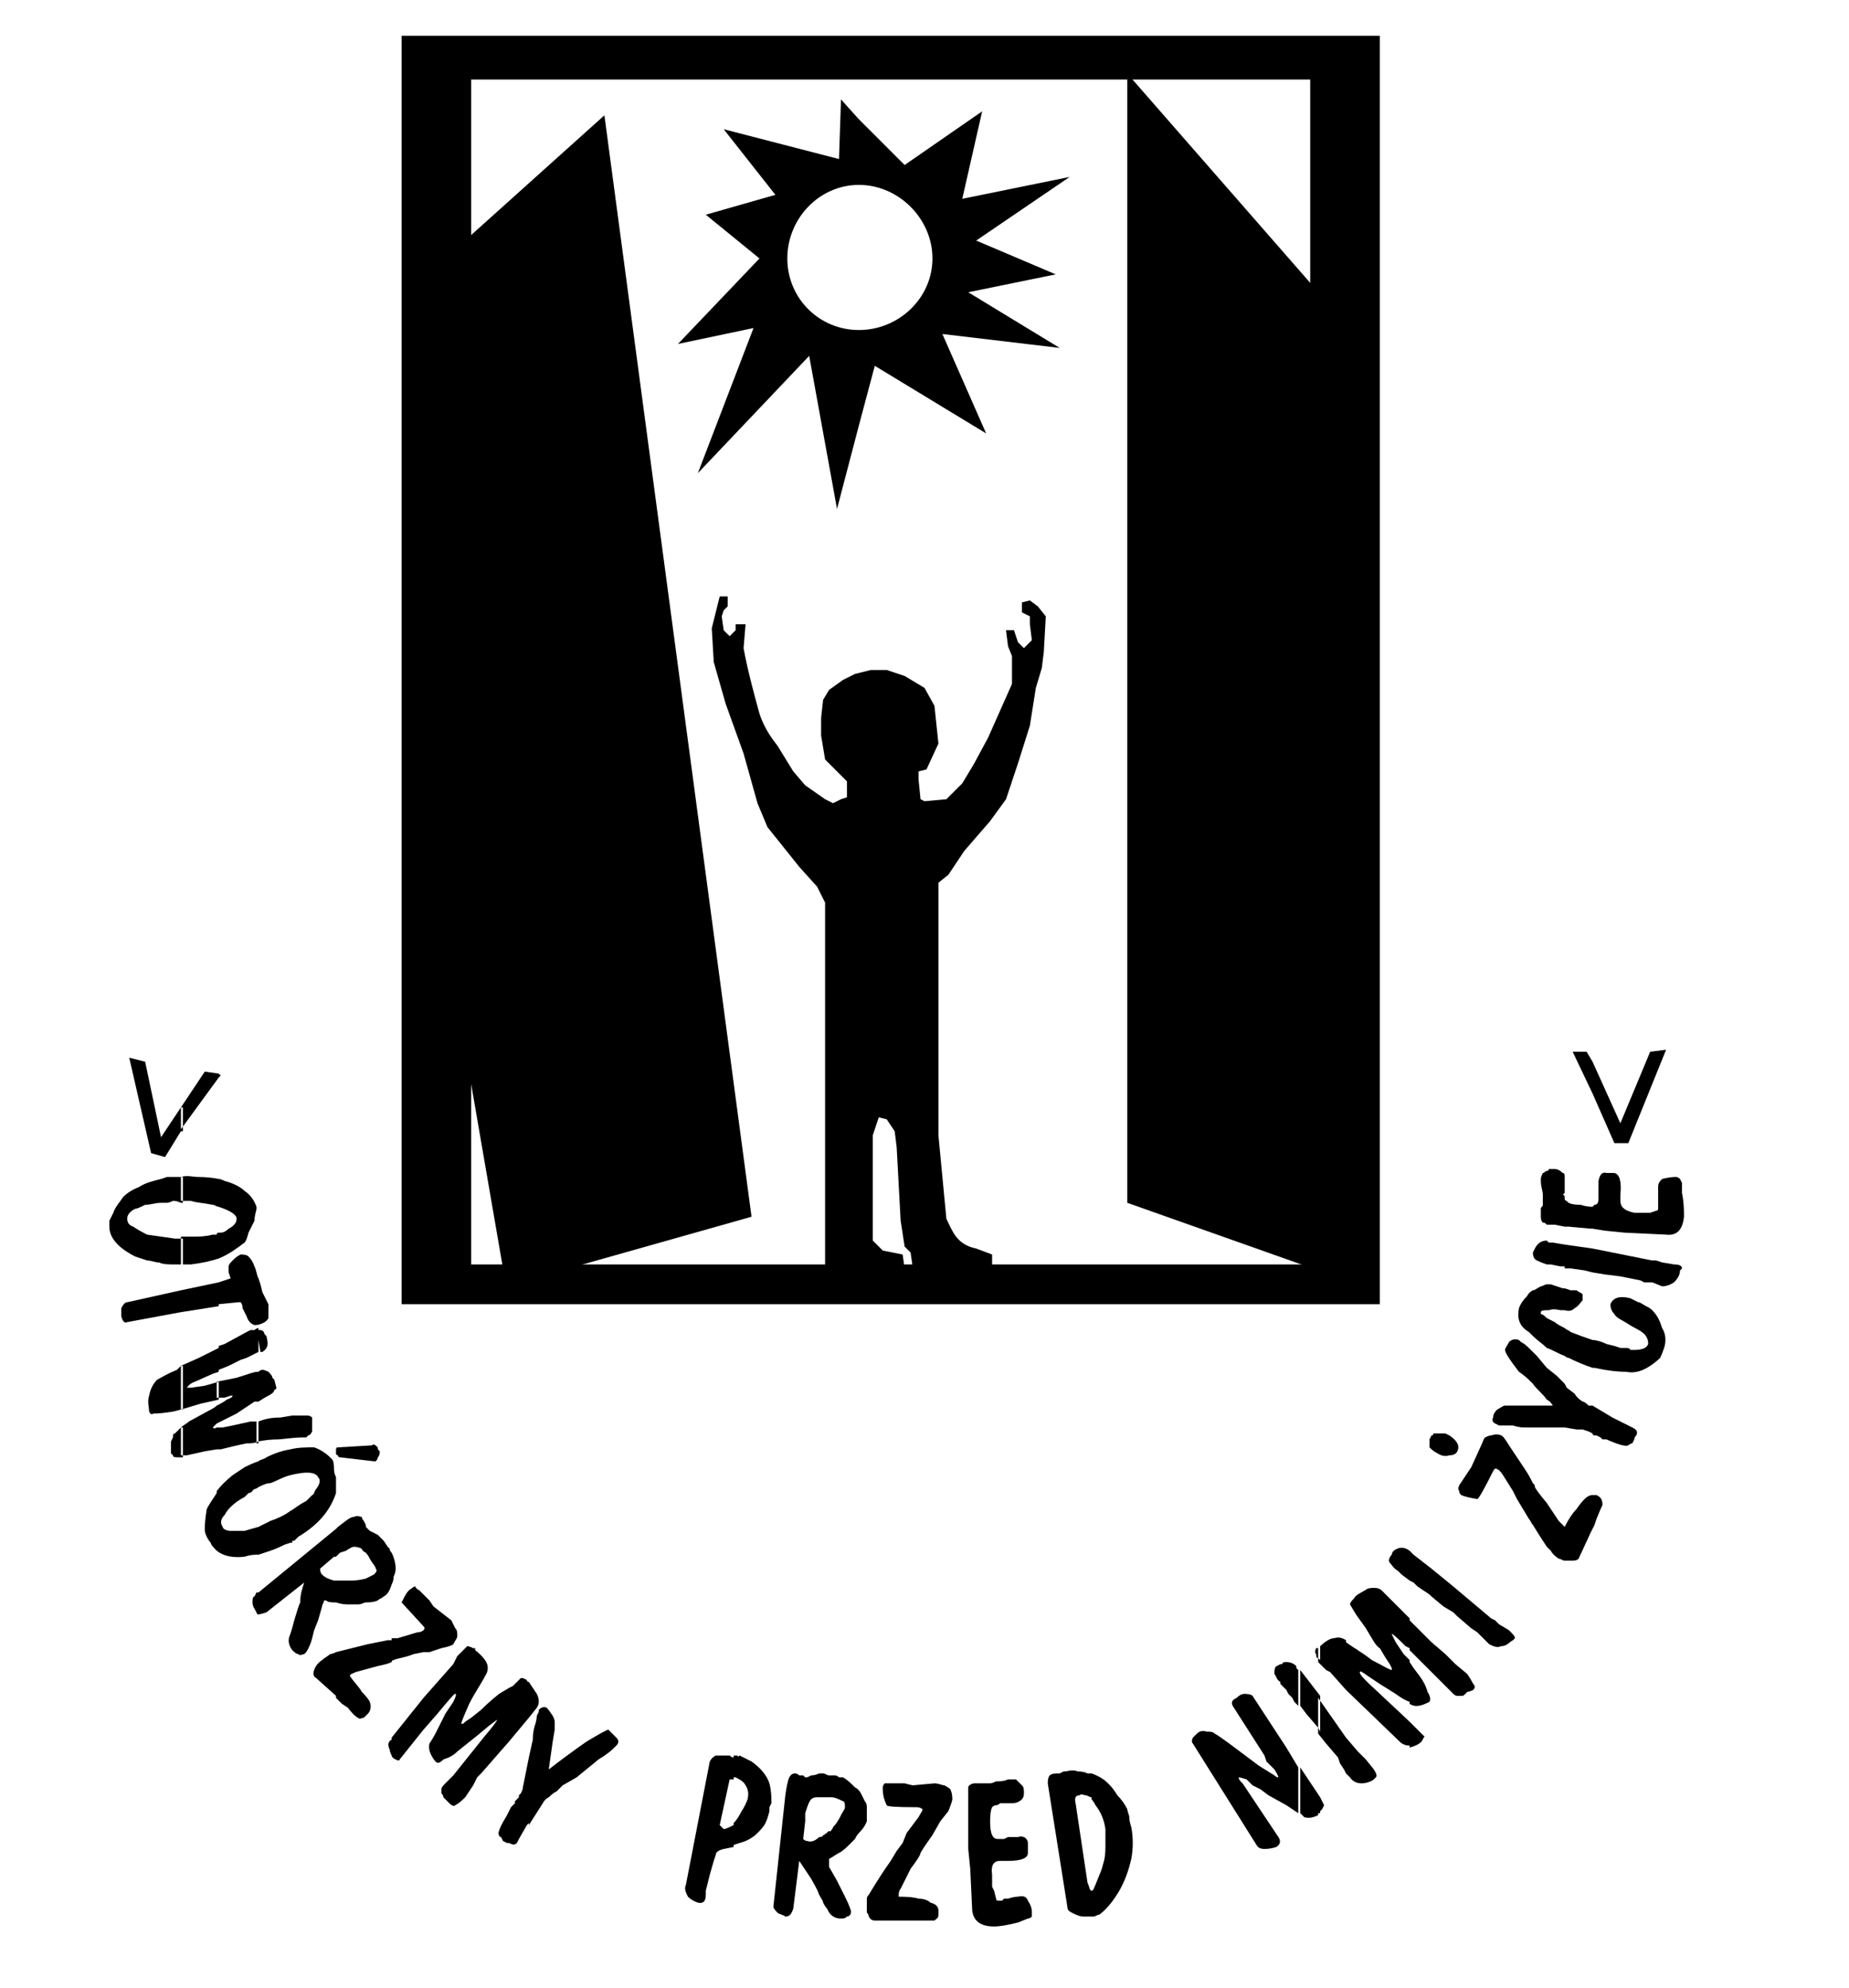 <svg version="1.2" xmlns="http://www.w3.org/2000/svg" viewBox="0 0 93 100" width="93" height="100">
	<title>logo_psoni_2-svg</title>
	<style>
		.s0 { fill: #000000 } 
		.s1 { fill: #3c61ab } 
	</style>
	<g id="Warstwa_x0020_1">
		<path id="_255923664" fill-rule="evenodd" class="s0" d="m43.2 6l2.3 2.3 3.9-2.7-1 4.4 5.4-1.1-4.7 3.2 4 1.7-4.4 0.9 4.6 2.8-5.9-0.7 2.2 5-5.6-3.4-0.8 3v-4.8c2 0 3.7-1.6 3.7-3.6 0-2-1.7-3.7-3.7-3.7q0 0 0 0 0 0 0 0v-3.2q0-0.1 0-0.1zm0 15.4v-4.8q0 0 0 0c-2 0-3.6-1.6-3.6-3.6 0-2 1.6-3.7 3.6-3.7 0 0 0-2.7 0-3.2v-0.1l-0.9-1-0.1 3-5.8-1.5 2.6 3.3-3.5 1 2.7 2.2-4.1 4.3 3.8-0.8-2.8 7.3 5.6-5.9 1.4 7.7 1.1-4.2z"/>
		<path id="_255923640" class="s0" d="m47.2 57.1l0.4 4.2c0.3 0.6 0.5 1.3 1.5 1.5l0.8 0.3v0.6h-4l-0.1-0.7-0.3-0.3-0.2-1.3-0.2-3.7-0.1-0.8-0.4-0.6-0.4-0.1-0.3 0.9v5.3l0.5 0.5 1 0.2 0.1 0.7h-4v-2.3-16.1l-0.4-0.8-0.9-1-1.6-2-0.5-1.2-0.7-2.5-0.9-2.5-0.6-2.1-0.1-1.7 0.4-1.6h0.4v0.5l-0.2 0.2-0.1 0.3 0.1 0.7 0.3 0.3 0.3-0.3v-0.3h0.5l-0.1 1.2c0.2 1.1 0.5 2.2 0.8 3.3 0.2 0.6 0.5 1.1 0.9 1.6l0.8 1.3 0.6 0.7 1 0.7 0.4 0.2 0.4-0.2 0.3-0.1v-0.8l-0.5-0.5-0.6-0.6-0.2-1.2v-0.9l0.1-0.9 0.3-0.5 0.7-0.5 0.6-0.3 0.8-0.2h0.8l0.9 0.3 1 0.6 0.5 0.9 0.2 1.9-0.6 1.3-0.4 0.1v0.4l0.1 1 0.2 0.1 1.1-0.1 0.8-0.8 0.6-1 0.7-1.3 1.2-2.7v-1.4l-0.2-0.5-0.1-0.8h0.4l0.2 0.6 0.3 0.3 0.4-0.4-0.1-0.8v-0.4l-0.4-0.2v-0.5l0.4-0.1 0.4 0.3 0.4 0.5-0.1 1.8-0.1 0.8-0.3 1-0.3 1.9-0.6 1.9-0.6 1.8-0.8 1.1-1.3 1.5-0.8 1.2-0.5 0.4c0 0 0 12.7 0 12.7z"/>
		<path id="_255923520" class="s0" d="m23.5 12l6.9-6.2 7.4 55.4-9.2 2.6h-3.3l-1.9-11z"/>
		<path id="_255923208" class="s0" d="m66.3 63.9l-9.6-3.4v-56.8l9.7 11.1z"/>
		<path id="_255923400" fill-rule="evenodd" class="s0" d="m44.8 1.8h24.6v63.8h-24.6v-2h21.1v-59.6h-21.1zm-24.6 0v63.8h24.6v-2h-21.1v-59.6h21.1v-2.2z"/>
		<path id="_255922872" fill-rule="evenodd" class="s0" d="m26.6 88.4l0.2-0.9c0-0.1 0-0.4 0.1-0.7q0.1-0.3 0.1-0.5l0.1-0.2v-0.1q0.2-0.2 0.4-0.1 0.1 0.1 0.3 0.4 0.1 0.2 0.1 0.3v0.4l-0.1 0.6-0.2 1.4q0.9-0.7 1.9-1.4 1-0.6 1.1-0.6 0.2 0.2 0.4 0.4 0.2 0.2 0 0.4l-0.1 0.1c-0.1 0.1-0.3 0.3-0.8 0.6l-1.1 0.9-0.7 0.4-0.3 0.3q-0.2 0.1-0.4 0.3-0.2 0.1-0.3 0.3l-0.7 1.1zm0-3.8q0.2 0.3 0.4 0.6 0.2 0.4 0 0.7l-0.4 0.5-0.5 0.6v-2.5l0.1-0.1c0.1 0 0.1 0 0.3 0.1q0 0.1 0.1 0.1zm-0.5 7.9v-2.2l0.1-0.1q0.1-0.2 0.1-0.3l0.2-1 0.1-0.5v3.3l-0.1 0.1zm-0.5-1.4l0.1-0.2 0.1-0.1 0.1-0.1q0 0 0-0.1l0.2-0.2v-0.1 2.2l-0.1 0.2c-0.1 0.1-0.2 0.1-0.4 0-0.1 0-0.1 0-0.1 0q0 0-0.2-0.1l-0.1-0.2c0 0-0.1 0-0.1-0.1-0.1-0.1 0.1-0.5 0.4-1 0 0 0.1-0.2 0.1-0.2zm0-6.2l0.2-0.1 0.3-0.3v2.5l-0.5 0.6-1.4 1.6-0.2 0.2-0.2 0.4-0.4 0.6q-0.3 0.3-0.5 0.4-0.1 0.1-0.3-0.1 0 0-0.2-0.2l-0.1-0.1q0-0.1-0.1-0.2 0 0 0-0.2c0-0.1 0.1-0.2 0.2-0.3l0.4-0.4 0.8-1 0.8-1q0.6-0.7 0.6-0.8l-0.4 0.3-0.6 0.5-0.5 0.4-0.5 0.4c-0.2 0.2-0.4 0.3-0.7 0.4-0.2 0.2-0.3 0.2-0.4 0.1q-0.4-0.5-0.3-0.9 0.2-0.3 0.4-0.7l0.4-0.8 0.4-0.6q0.2-0.4 0.1-0.4 0-0.1-0.9 1l-0.7 0.8-1.2 1.5q0 0.1-0.2 0-0.2-0.1-0.2-0.2v-0.9l1.6-2 1.5-1.7 0.1-0.2 0.1-0.2 0.3-0.3q0.1-0.1 0.2-0.2 0.1 0 0.3 0.1h0.1v0.1q0.5 0.4 0.6 0.7 0.1 0.3-0.1 0.6c-0.2 0.4-0.5 0.8-0.8 1.4q-0.4 0.9-0.4 1h0.1l0.1-0.1 0.3-0.2 0.5-0.4c0.1-0.1 0.4-0.4 0.9-0.8 0 0 0.5-0.3 0.5-0.3zm-4.3-2.9q0 0 0 0 0.1-0.1 0-0.2c0 0 0 0 0 0q-1.1-1.2-1.1-1.2c0.2-0.4 0.3-0.6 0.5-0.7q0.1-0.1 0.2-0.1 0 0.1 0.2 0.2l0.2 0.2 0.3 0.3 0.2 0.3 0.9 0.7q0.1 0.2 0.2 0.4c0.1 0.1 0.1 0.2 0.1 0.4 0 0.1-0.1 0.2-0.2 0.4q-0.1 0.1-0.6 0.2l-0.6 0.2h-0.3l-0.5 0.1c-0.5 0.2-0.8 0.2-1 0.3 0 0-0.1 0-0.1 0.1v-1.2h0.3l1-0.3c0.2 0 0.3-0.1 0.3-0.1zm-4.4 3.3l-1-0.9q-0.2-0.1-0.1-0.4 0.1-0.3 0.4-0.5c0.1-0.1 0.3-0.2 0.4-0.3q0.1 0 0.3-0.1c0 0 0 2.2 0 2.2zm0-2.2v2.3-0.1-2.2q0 0 0 0zm0-3.6v1.1c-0.2 0-0.4 0-0.5-0.1q0 0-0.1 0c0 0.1-0.1 0.2-0.1 0.3l-0.2 0.7-0.2 0.5-0.1 0.4q-0.1 0.4-0.3 0.7l-0.1 0.1c-0.1 0-0.2 0.1-0.3 0q-0.1 0-0.3-0.2-0.3-0.4-0.1-0.8 0.1-0.3 0.2-0.7c0.1-0.3 0.2-0.7 0.3-0.9 0-0.4 0.1-0.7 0.2-1l-1.9 1.5q-0.3 0.1-0.4 0.1v-1.1l3.9-3.2v1.4h-0.1l-0.7 0.6q0 0.2 0.1 0.3 0.2 0.2 0.6 0.3h0.1zm-3.9 1.7c-0.1 0-0.1-0.1-0.1-0.1 0 0 0 0 0 0-0.1-0.2-0.2-0.3-0.2-0.5 0-0.1 0-0.3 0.1-0.3l0.1-0.2h0.1c0 0 0 1.1 0 1.1zm3.9-6.1v-0.8q0 0 0 0 0 0 0 0 0 0 0 0 0 0 0 0 0 0 0 0 0 0.1 0 0.1v0.7zm0-2v-0.2q0 0 0 0v0.1 0.1c0 0 0 0 0 0zm0-0.2q0-0.1 0.1-0.1l1.7-0.1c0.1-0.1 0.2 0 0.3 0.1 0 0.1 0 0.1 0.1 0.2 0 0.1 0 0.2-0.1 0.3q0 0.1-0.1 0.2c0 0-0.1 0-0.1 0l-1.7-0.2q-0.1 0-0.1-0.1-0.1 0-0.1-0.1v-0.1c0 0 0-0.1 0-0.1zm2.4 7.4c-0.1 0.1-0.2 0.1-0.3 0.2q-0.2 0.1-0.6 0.1c-0.1 0-0.2 0.1-0.4 0.1h-0.4c-0.2 0-0.4 0-0.7-0.1v-1.1q0.2 0 0.3 0 0.1 0 0.2 0h0.3q0.3 0 0.7-0.1 0.2-0.1 0.4-0.2c0.1-0.1 0.2-0.2 0.1-0.3 0-0.1-0.2-0.3-0.3-0.5q-0.1-0.2-0.2-0.3-0.2-0.1-0.2-0.2-0.2-0.1-0.4-0.1-0.1 0-0.4 0.2l-0.3 0.1-0.2 0.2v-1.4l0.1-0.1c0.4-0.3 0.6-0.5 0.8-0.5 0.2-0.1 0.3 0 0.4 0q0 0.1 0.1 0.2l0.1 0.2v0.1l0.1 0.1 0.1 0.1q0.2 0.1 0.4 0.2c0.1 0.1 0.2 0.2 0.3 0.3l0.2 0.3q0.1 0.1 0.1 0.1 0 0.1 0.1 0.2 0 0 0 0v1.6c0 0 0 0 0 0q0.1-0.2 0.1-0.4 0.1-0.2 0.1-0.4c0-0.3-0.1-0.6-0.2-0.8v1.6c-0.1 0.3-0.2 0.5-0.4 0.6zm0.4 3.3q-0.2 0.1-0.7 0.2l-1.1 0.3c-0.2 0.1-0.3 0.1-0.3 0.2-0.1 0-0.1 0 0 0 0.2 0.3 0.5 0.6 0.6 0.8q0.3 0.3 0.4 0.5c0.1 0.3 0 0.5-0.1 0.6l-0.1 0.1-0.1 0.1c-0.1 0-0.2 0.1-0.3 0q-0.2-0.1-0.5-0.5l-0.3-0.2-0.3-0.3v-2.3q0.8-0.2 1.6-0.4l0.5-0.1 0.5-0.1h0.2zm0 4.7q-0.1-0.2-0.1-0.3c-0.1-0.2-0.1-0.4 0.1-0.5v-0.1zm-2.8-14c0 0.1 0 0.8 0 0.8-0.3 0.9-0.9 1.6-1.9 2.2l-0.1 0.1-0.1 0.1h-0.1v0.1c-0.1 0-0.1 0-0.1 0l-0.3 0.1q-0.4 0.2-0.7 0.3-0.3 0.1-0.6 0.2h-0.1q-0.3 0-0.6 0.1-0.9 0.1-1.4-0.3c-0.1-0.1-0.3-0.3-0.3-0.4q-0.1-0.1-0.2-0.3c-0.1-0.2-0.1-0.3-0.1-0.4q0-0.4 0.1-1c0.1-0.2 0.3-0.5 0.5-0.8 0-0.1 0-0.1 0-0.1q0.3-0.4 0.8-0.8l0.3-0.2 0.3-0.2c0.2-0.1 0.4-0.2 0.7-0.3 0.1-0.1 0.3-0.1 0.4-0.2q0.6-0.3 1.2-0.4c0.4-0.1 0.8-0.1 1.2-0.1 0.3 0.1 0.6 0.3 0.8 0.5l0.1 0.1q0.1 0.1 0.1 0.5 0 0.2 0.1 0.4zm-3.9 2.5l0.6-0.3q0.6-0.2 1-0.5c0.2-0.1 0.4-0.3 0.8-0.5 0 0 0.1-0.1 0.1-0.1q0.1-0.1 0.2-0.2c0.1 0 0.1-0.2 0.2-0.3q0.3-0.4 0.1-0.6-0.2-0.4-1.4-0.1c-0.4 0.1-0.7 0.3-1 0.4-0.2 0-0.4 0.1-0.6 0.2-0.1 0.1-0.3 0.1-0.3 0.2q-0.1 0.1-0.2 0.1-0.1 0.1-0.2 0.2-0.4 0.2-0.7 0.5-0.2 0.2-0.3 0.4-0.3 0.3-0.1 0.6c0 0.1 0.2 0.2 0.4 0.2 0.2 0 0.5 0 0.7 0l0.7-0.2zm-0.1-5.3h0.1v1.1h-0.1zm0.1 0c0.5-0.2 0.9-0.2 1.1-0.2l0.6-0.1h0.4 0.3c0.1 0 0.2 0 0.3 0.1q0 0.1 0 0.1v0.6q-0.1 0.2-0.2 0.2c0 0-0.1 0.1-0.1 0.1h-0.2q-0.3 0-1.2 0.1-0.5 0-1 0.1v-1q0 0 0 0zm0-2.5q0.1-0.1 0.2-0.1 0.1 0 0.3 0.1c0.1 0.1 0.2 0.2 0.2 0.3l0.1 0.1q0.1 0.4 0.1 0.4 0 0.1-0.1 0.1c0 0.1-0.1 0.2-0.3 0.3q-0.2 0.1-0.5 0.3h-0.1q0 0-0.1 0l-0.9 0.6-0.6 0.3-0.4 0.2v-0.5-0.4q0.4-0.2 0.5-0.3 0.3-0.1 0.3-0.2h-0.1l-0.3 0.1h-0.4v-0.8l1-0.2q0.9-0.3 1-0.3zm-2.1 2.6c-0.1 0.1-0.2 0.2-0.2 0.2 0 0 0.1 0.1 0.2 0h0.3l0.5-0.1 0.9-0.2q0.2 0 0.4 0v1c-0.2 0.1-0.4 0.1-0.6 0.1-0.5 0.1-0.9 0.2-1.3 0.3h-0.2l-0.6 0.1-0.9 0.2h-0.2-0.1v-1.4c0.1-0.1 0.3-0.2 0.4-0.3l1.1-0.6q0.2-0.1 0.3-0.2v0.4c0 0 0 0.5 0 0.5zm2.1-3.6v-0.6 0.6zm0 0l-0.2 0.1-0.4 0.2-0.3 0.1-0.6 0.3-0.5 0.2v-1.2l0.3-0.1 1.1-0.6 0.2-0.1h0.2c0.1-0.1 0.2-0.1 0.2-0.1zm0.1 0l-0.1-0.6v-0.5h0.1c0.1 0 0.2 0.1 0.2 0.2l0.1 0.1c0.1 0.4 0.1 0.6-0.2 0.8zm0-1.4q0 0 0 0v-2l0.1 0.4 0.3 0.6c0 0.3 0 0.5 0 0.7q-0.1 0.2-0.4 0.3zm0 0q-0.3 0.1-0.4 0-0.2-0.1-0.3-0.4l-0.2-0.4q0-0.2-0.1-0.3 0 0-0.1 0l-1 0.1v-1.1l0.6-0.2-0.1-0.3q0-0.2 0-0.3c0-0.1 0.1-0.2 0.2-0.3 0.1-0.1 0.2-0.2 0.4-0.3 0.1 0 0.3 0 0.4 0.1q0.2 0.2 0.3 0.5c0.1 0.2 0.1 0.4 0.2 0.6l0.1 0.3zm-2.1-4.6c0 0 0.1 0 0.1 0q0.2 0 0.4-0.2 0.4-0.2 0.4-0.5 0-0.3-0.9-0.6c-0.1 0-0.2-0.1-0.3-0.1-0.5-0.1-0.8-0.1-1.1-0.2q-0.3 0-0.5 0v-1.2c0.3-0.1 0.6 0 0.9 0q0.5 0 1 0.1 0.1 0 0.3 0.1c0.4 0.1 0.8 0.3 1 0.5 0.3 0.2 0.5 0.5 0.6 0.8v0.1c0 0.1-0.1 0.3-0.1 0.6-0.1 0.2-0.2 0.4-0.3 0.6q-0.1 0.4-0.2 0.5c-0.4 0.3-0.8 0.6-1.3 0.8q-0.6 0.2-1.4 0.3h-0.5v-1.4h0.7c0.2 0 0.5 0 0.9-0.1 0.1 0 0.2 0 0.2 0q0-0.1 0.1-0.1zm0.1-7.9l-0.1 0.1-1.9 2.6v-1.1l1.2-1.8 0.7 0.1zm-0.1 10.4v1.2l-1.9 0.3v-1.1zm-1.9 1.5l-2.7 0.5q-0.2 0.1-0.3-0.3c0-0.1 0-0.3 0-0.4 0.1-0.2 0.2-0.3 0.3-0.3l2.7-0.6v1.1zm1.9 1.8v1.2l-0.3 0.1-0.9 0.4c-0.3 0.1-0.4 0.3-0.4 0.3h0.2l0.7-0.1 0.7-0.2v0.9l-0.9 0.2-1 0.3v-2.2l0.9-0.4zm-1.9 4h0.1v1.5h-0.1-0.1c-0.2 0-0.3 0-0.3-0.1q-0.1-0.1-0.1-0.1v-0.6l0.1-0.2c0-0.1 0-0.2 0.1-0.2q0.1-0.1 0.3-0.3zm0-3.1h0.1v2.2h-0.1l-0.4 0.1q-0.6 0.1-1 0.1-0.1 0.1-0.2-0.1c0-0.2-0.1-0.5 0-0.8q0.1-0.5 0.4-0.8c0.2-0.1 0.5-0.3 1-0.5l0.2-0.2zm0-6.4h0.1v1.3h-0.1-0.3c-0.3 0-0.6 0-0.8-0.1-0.2 0-0.4-0.1-0.6-0.1q-0.3-0.1-0.6-0.2c-0.6-0.3-1.3-0.8-1.3-1.5 0-0.1 0-0.2 0-0.3q0.1-0.2 0.2-0.4c0.1-0.3 0.3-0.5 0.5-0.8q0.3-0.3 0.8-0.5c0.3-0.2 0.7-0.3 1.1-0.4l0.3-0.1h0.4 0.3 0.1v1.3h-0.1q-0.2-0.1-0.4-0.1-0.2 0.1-0.3 0.1c-0.1 0-0.2 0-0.3 0-0.3 0-0.5 0.1-0.8 0.1-0.2 0.1-0.4 0.2-0.5 0.2q-0.4 0.2-0.4 0.5 0 0.3 0.3 0.4 0.3 0.2 0.7 0.4l0.7 0.1 0.7 0.1q0.1 0 0.3 0zm0.1-6.6v1.2h-0.1l-0.8 1.3-0.7-0.2-1.1-4.8 0.8 0.2 0.8 3.8c0 0 1-1.5 1-1.5zm7.9 19.4v-0.7 0.2zm0-2.2v0.2-0.1zm-3.9-6v0.6m0-2.8v2-2.1zm-4 0.3v1.1"/>
		<path id="_255923136" fill-rule="evenodd" class="s0" d="m73.1 83.6l0.1 0.1 0.6 0.5q0.2 0.3 0.3 0.5c0.1 0.1 0.1 0.2 0 0.3 0 0-0.2 0.1-0.3 0.1l-0.1 0.1c-0.1 0.1-0.1 0.1-0.2 0.1q0 0-0.2 0-0.1 0-0.2-0.1l-0.5-0.5-0.6-0.6v-1.5l0.7 0.6 0.2 0.2c0 0 0.2 0.2 0.2 0.2zm1.9-2.2l0.2 0.1 0.2 0.2 0.5 0.3c0.2 0.2 0.3 0.3 0.3 0.4l-0.1 0.1c-0.2 0.1-0.3 0.3-0.6 0.3-0.2 0.1-0.4 0-0.6-0.1l-0.4-0.4-0.2-0.2-0.3-0.2-0.7-0.6-0.2-0.2-0.5-0.3-0.6-0.5-0.1-0.1-0.6-0.4-0.2-0.2-0.2-0.1v-1.5l0.2 0.2 0.9 0.7 1.1 0.9zm-4.1 6.5v-1.3l0.7 0.7c0.1 0 0 0.1-0.1 0.3q-0.2 0.2-0.6 0.3zm0-2.2v-2.1l0.2 0.3 0.3 0.4q0.3 0.4 0.4 0.8 0.2 0.3 0.1 0.5c-0.4 0.2-0.7 0.3-1 0.1zm0-4.2l1.1 1.1v1.5l-0.3-0.3-0.8-0.8zm0-3.5v1.5l-0.4-0.3-0.1-0.1-0.1-0.1c-0.2-0.1-0.3-0.3-0.4-0.4-0.1-0.1 0-0.3 0.1-0.4 0 0 0-0.1 0.1-0.2q0.4-0.3 0.8 0zm0 3.4v1.5l-0.2-0.1q-0.7-0.7-0.7-0.6l0.2 0.4 0.4 0.6 0.3 0.3v2.1q-0.3-0.1-0.7-0.4l-0.8-0.5-0.6-0.4q-0.4-0.3-0.4-0.2-0.1 0.1 0.9 1l1.6 1.5v1.2q-0.3 0-0.5-0.2l-2.7-2.6-0.8-0.9-0.2-0.1-0.2-0.2-0.2-0.2v-0.7q0.5-0.5 0.8-0.5 0.3-0.1 0.6 0.1c0 0.1 0 0.1 0 0.1 0.4 0.3 0.8 0.5 1.3 0.9 0.6 0.3 0.9 0.5 1 0.5v-0.1l-0.1-0.2-0.2-0.3-0.3-0.5c-0.2-0.1-0.4-0.5-0.7-1l-0.5-0.7-0.3-0.5q0-0.1 0.2-0.3c0.1-0.2 0.4-0.3 0.7-0.5q0.5-0.1 0.7 0.1c0 0 1.4 1.4 1.4 1.4zm-2.6 6.7l0.2 0.2 0.2 0.2 0.4 0.5q0.2 0.3 0.1 0.4l-0.1 0.1c-0.1 0.1-0.4 0.2-0.6 0.2q-0.4 0-0.6-0.3l-0.2-0.2-0.1-0.2-0.2-0.3-0.1-0.3-0.6-0.7-0.4-0.5v-1.8l1.4 2zm-3.6 2.7l-0.9-0.5-0.4-0.3-0.4-0.2-0.3-0.3q-0.3-0.1-0.4-0.1c0 0 0 0.1 0.1 0.2l0.1 0.1 1.8 2.7q0.2 0.3-0.1 0.5-0.3 0.1-0.6 0.1-0.3 0-0.4-0.2l-3.2-5.1q-0.1-0.1 0-0.3 0.1-0.1 0.2-0.2 0.2-0.2 0.5-0.1c0.2 0 0.3 0 0.4 0.1q0.2 0.1 1 0.7l1.2 0.9 0.8 0.5q0.1 0.1 0.2 0.1c0 0 0-0.1-0.2-0.4l-0.2-0.2-0.2-0.2-0.1-0.3-1.6-2.5c-0.1-0.2 0-0.3 0.2-0.4q0.2-0.2 0.4-0.2 0.3 0 0.4 0.1l1.7 2.6 0.6 1v2.3zm0-5.8l-0.2-0.2-0.1-0.1v-0.1c-0.2-0.1-0.2-0.3-0.3-0.4 0-0.2 0-0.3 0.1-0.4 0.1 0 0.1-0.1 0.3-0.1 0-0.1 0.1-0.1 0.2-0.1q0.3 0 0.5 0.2v0.1l0.1 0.1v1.8l-0.2-0.2-0.1-0.2-0.2-0.2zm1.7 5.4l0.2 0.4q0 0-0.1 0.2l-0.1 0.1c0 0 0 0 0 0zm0 0v0.8q0 0-0.1 0c0 0.1 0 0.1 0 0.1q-0.4 0.2-0.7 0.1l-0.2-0.2v-2.3zm0-6.9l-0.1-0.1c-0.1 0-0.1-0.1-0.1-0.2q-0.1-0.1 0-0.3h0.1l0.1-0.1zm0 3.6l-0.1-0.2-0.6-0.7-0.3-0.4v-1.8l1 1.3z"/>
		<path id="_255923328" fill-rule="evenodd" class="s0" d="m80.1 75.2c0 0 0.1 0 0.2 0 0.2 0.1 0.3 0.2 0.3 0.5q-0.1 0.2-0.3 0.7l-0.1 0.3-0.1 0.2-0.1 0.2-0.6 1.3c-0.1 0.1-0.2 0.1-0.4 0.1-0.1 0-0.2 0-0.3 0-0.1 0-0.2-0.1-0.3-0.1q-0.3-0.2-0.4-0.4-0.1-0.1-0.2-0.2-0.4-0.6-0.7-1.1c-0.1-0.1-0.1-0.2-0.2-0.3l-0.3-0.5-0.3-0.5-0.2-0.4-0.5-0.8q-0.2-0.3-0.3-0.3-0.1-0.1-0.2 0.1-0.7 1.4-0.8 1.4-0.6-0.1-0.8-0.2c-0.1-0.1-0.1-0.1-0.1-0.2q-0.1-0.1 0-0.3l0.2-0.3 0.2-0.3 0.2-0.3 0.5-1.1c0.1-0.2 0.1-0.3 0.2-0.4q0.2-0.1 0.3-0.1 0.3-0.1 0.5 0 0.1 0 0.4 0.5l0.4 0.6 0.4 0.6c0.2 0.3 0.3 0.5 0.4 0.7 0.1 0.1 0.1 0.1 0.1 0.2q0.1 0.2 0.6 0.8l0.6 0.9q0.2 0.2 0.3 0.3c0.2-0.4 0.4-0.7 0.6-0.9q0.2-0.3 0.4-0.5 0.2-0.2 0.4-0.2zm0-4.5l1 0.6 1 0.5c0.2 0.1 0.3 0.2 0.2 0.4q-0.1 0.1-0.1 0.2l-0.1 0.2c0 0-0.1 0-0.2 0.1q-0.2 0.1-1.1-0.3h-0.2l-0.1-0.1-0.2-0.1h-0.1c0 0-0.1 0-0.1-0.1l-0.2-0.1-0.3-0.1c-0.1 0-0.2 0-0.3 0l-0.6-0.1h-0.5-0.4-0.7-0.4c-0.1 0-0.3 0-0.6-0.1-0.3 0-0.5 0-0.6 0h-0.1l-0.2-0.1q-0.2-0.1-0.1-0.3 0-0.2 0.2-0.4c0.2-0.1 0.3-0.2 0.4-0.2h0.4 0.6 0.4 0.7 0.3q-0.1-0.2-0.3-0.3c-0.2-0.3-0.5-0.5-0.7-0.8-0.2-0.2-0.4-0.4-0.7-0.6q-0.7-0.9-0.7-1.1c0-0.1 0.1-0.2 0.2-0.4q0.2-0.2 0.5-0.1l0.1 0.1c0.2 0.1 0.3 0.2 0.6 0.5q0.1 0.1 0.2 0.2l0.5 0.6 0.5 0.4 0.4 0.4 0.1 0.2 0.4 0.3q0.1 0.2 0.4 0.4c0.1 0 0.2 0.1 0.3 0.2h0.2zm0-3.3c0.2 0 0.5 0.1 0.7 0.2l0.4 0.1 0.3 0.1h0.3c0.2 0 0.2 0.1 0.2 0.1h0.2q0.6 0 0.7-0.3 0-0.3-0.2-0.5c-0.2-0.2-0.5-0.3-0.8-0.5-0.3-0.2-0.6-0.3-0.7-0.5q-0.2-0.2-0.2-0.5 0.2-0.5 1-0.3 0.2 0.1 0.4 0.2c0.1 0 0.2 0.1 0.4 0.2q0.2 0.1 0.3 0.2c0.3 0.3 0.4 0.6 0.5 0.9 0.2 0.3 0.2 0.7 0.1 1q-0.1 0.3-0.2 0.5-0.2 0.2-0.5 0.4c-0.3 0.2-0.7 0.4-1.2 0.3q-0.7 0-1.6-0.2c0 0-0.1 0-0.1 0q-0.6-0.2-1.2-0.5c0 0-0.1 0-0.2-0.1-0.3-0.1-0.6-0.3-0.9-0.4q0 0 0 0v-1.5q0 0 0 0v1.5c-0.2-0.2-0.5-0.4-0.7-0.6q-0.1-0.1-0.2-0.2c-0.5-0.3-0.6-0.7-0.5-1.2q0.1-0.3 0.4-0.6 0.1-0.2 0.3-0.3c0.1 0 0.2-0.1 0.4-0.2 0.1 0 0.2-0.1 0.3-0.1v1.3q-0.3 0-0.3 0.1v0.1c0.1 0 0.2 0.1 0.3 0.2q0.2 0.1 0.4 0.2c0.1 0.1 0.3 0.2 0.5 0.3 0.1 0.1 0.2 0.1 0.3 0.2q0.5 0.2 1.1 0.4zm0-4.6l3 0.6h0.2l0.3 0.1 0.6 0.1q0.4 0 0.4 0.2l-0.1 0.1q0 0.3-0.3 0.6-0.3 0.2-0.6 0.2l-0.5-0.2h-0.4l-0.2-0.1-1-0.2-0.8-0.1-0.6-0.1-0.4-0.1-0.7-0.1h-0.3v-0.1h-0.2l-0.5-0.1h-0.1-0.1v-1.2l0.1 0.1h0.2l0.6 0.1 1.4 0.2zm0-2.1q0.1-0.1 0.1-0.1 0.2 0 0.2-0.3v-0.9q0.1-0.5 0.4-0.4h0.2c0 0 0 0 0 0h0.2q0.4 0.1 0.3 1.1v0.1 0.2c0 0.3 0.2 0.5 0.7 0.6h0.3c0.1 0 0.2 0 0.2 0h0.3l0.3-0.1c0.1 0 0.1-0.1 0.1-0.1v-0.3-0.2c0-0.2 0-0.4 0-0.6 0-0.2 0.1-0.3 0.2-0.4 0.4-0.1 0.6-0.1 0.7-0.1q0.1 0 0.2 0.1 0 0 0.1 0.2v0.5c0.1 0.5 0.1 0.9 0.1 1.2q-0.1 1-0.9 0.9l-2.1-0.1-1-0.1-0.6-0.1h-0.1l-1.1-0.1h-0.2v-1.4c0 0 0 0.1 0.1 0.1q0.1 0.2 0.7 0.2 0.3 0.1 0.6 0.1zm0-7.3l1.4 3.1 1.5-3.6 0.8-0.1-1.9 4.7h-0.7l-1.1-2.5-1-2.1h0.7l0.3 0.5zm-1.1 11.5h0.3c0.1 0.1 0.2 0.1 0.3 0.2q0 0.1 0 0.3c-0.1 0.1-0.2 0.3-0.4 0.4q-0.2 0.2-0.5 0.1c-0.1 0-0.1 0-0.2 0-0.1 0-0.3-0.1-0.6 0 0 0-0.1 0-0.1 0v-1.3h0.2l0.3 0.1 0.3 0.1h0.1zm-0.3-5.7v0.5 0.1 0.2q-0.1 0.1-0.1 0.1c0.1 0 0.1 0.1 0.1 0.1 0 0 0 0 0 0.1v1.4l-0.5-0.1c-0.2 0-0.3 0-0.4 0-0.1-0.1-0.1-0.1-0.2-0.1q-0.1-0.1-0.1-0.3c0-0.1 0-0.1 0-0.1v-0.3c0-0.1 0.1-0.1 0.1-0.2v-0.5c0-0.2-0.1-0.4-0.1-0.7v-0.1q0-0.1 0.1-0.3c0.1 0 0.1-0.1 0.2-0.1 0 0 0.1 0 0.1-0.1 0.1 0 0.2 0 0.3 0q0.2 0 0.4 0.2c0.1 0 0.1 0.1 0.1 0.2zm-0.9 4.4q-0.3-0.1-0.5-0.2-0.2-0.1-0.2-0.4 0 0 0.1-0.2 0.2-0.4 0.6-0.4zm0-2v-2.7c0 0 0 2.7 0 2.7zm-5.9 11.2c0-0.2 0-0.3 0-0.4l0.1-0.2q0.1 0 0.1-0.1 0.1 0 0.3 0c0.1 0 0.2 0 0.3 0l0.2 0.1q0.3 0.2 0.4 0.4 0.1 0.2 0 0.4-0.1 0.2-0.4 0.2-0.3 0.1-0.6-0.1c-0.2-0.1-0.3-0.2-0.4-0.3zm6.8-13.1v-0.5 0.3z"/>
		<path id="_255923040" fill-rule="evenodd" class="s0" d="m54.9 96.4h-0.3-0.1c-0.2 0-0.4-0.1-0.6-0.2q-0.2-0.1-0.2-0.2l-1-6.3q0-0.3 0.1-0.4c0.1-0.1 0.3-0.1 0.5-0.1l0.2-0.1h0.1q0.4-0.1 0.6 0c0.1 0 0.3 0 0.5 0.1 0.1 0 0.1 0 0.2 0q0 0 0 0v1.2c-0.1 0-0.2-0.1-0.3-0.1-0.1 0-0.2-0.1-0.3 0q-0.3 0-0.2 0.4l0.6 4c0.1 0.2 0.1 0.4 0.2 0.4zm0-1.3c0.1 0 0.1-0.1 0.2-0.3l0.2-0.5q0.1-0.2 0.2-0.6 0.1-0.3 0.1-0.8v-0.4c0-0.2 0-0.3 0-0.5q-0.1-0.7-0.5-1.2-0.1-0.2-0.2-0.3v-0.1q0 0 0 0v-1.2q0.3 0.1 0.6 0.3 0.4 0.3 0.7 0.8 0.3 0.3 0.5 0.7c0 0.1 0.1 0.3 0.1 0.4q0 0.2 0.1 0.5c0.1 0.5 0.1 1.1 0 1.6q-0.2 0.9-0.6 1.6c-0.3 0.5-0.6 0.9-1 1.2-0.1 0-0.2 0.1-0.3 0.1h-0.1v-1.3zm-11.3 1.1v-0.7q0-0.1 0.1-0.2 0.6-1 1.1-1.7l0.3-0.5 0.3-0.4 0.2-0.5 0.6-0.8c0.1-0.2 0.2-0.3 0.2-0.4 0 0-0.1-0.1-0.3-0.1q-1.5 0-1.5-0.1c-0.2-0.4-0.2-0.7-0.2-0.9q0-0.1 0.1-0.2 0.1 0 0.3 0h0.3 0.4l0.4 0.1 1.1-0.1c0.2 0 0.4 0.1 0.5 0.1q0.2 0.1 0.3 0.2 0.1 0.2 0.1 0.5 0 0.1-0.2 0.6l-0.4 0.5-0.4 0.7q-0.5 0.7-0.6 0.9c0 0.1-0.2 0.4-0.5 0.8l-0.5 1c-0.1 0.1-0.1 0.3-0.1 0.4q0 0 0 0 0.7 0 1 0.1c0.3 0 0.5 0.1 0.6 0.2q0.4 0.1 0.4 0.4v0.1 0.1c0 0.2-0.1 0.2-0.2 0.3q-0.2 0-0.7 0h-0.4-0.4-1.5q-0.2 0-0.3-0.2 0-0.1-0.1-0.2zm11.2 0.2q0 0 0 0zm-6.1-5.9c0-0.3 0-0.5 0-0.6 0-0.1 0.2-0.2 0.3-0.2q0.1 0 0.2 0h0.1 0.5q0.1 0 0.3-0.1c0.2 0 0.4 0 0.6-0.1h0.1c0.2 0 0.3 0 0.3 0q0.2 0.2 0.3 0.3c0.1 0.1 0.1 0.2 0.1 0.4q0 0.2-0.1 0.3-0.2 0.2-0.5 0.2h-0.4-0.2q-0.1 0.1-0.2 0.1-0.1 0-0.2 0.1-0.1 0.2-0.1 0.7 0 0.5 0.1 0.7c0.1 0.2 0.2 0.2 0.4 0.2h0.2l0.2-0.1q0.3 0 0.5 0c0.3-0.1 0.5 0.1 0.5 0.3v0.3 0.2q0 0.4-1 0.4h-0.2-0.2q-0.5 0-0.4 0.7v0.2 0.2 0.2l0.1 0.2 0.1 0.4q0 0.1 0.1 0.1h0.2l0.1-0.1h0.2q0.3-0.1 0.5-0.1 0.4-0.1 0.5 0.2c0.2 0.3 0.2 0.5 0.2 0.6 0 0.1 0 0.2 0 0.2q-0.1 0.1-0.2 0.1l-0.5 0.2q-0.8 0.2-1.2 0.2-1 0-1.1-0.8l-0.1-2.1-0.1-1v-0.7-1.1zm-5.1 0.4v0.5c0 0 0 0 0 0 0 0.1 0 0.1 0 0.2q-0.1 0.3-0.4 0.6-0.1 0.1-0.2 0.3c-0.1 0.1-0.2 0.2-0.3 0.3-0.1 0.1-0.3 0.3-0.5 0.4-0.2 0.1-0.3 0.2-0.5 0.3 0 0 0 0 0 0.1 0 0.1 0 0.2 0 0.3l0.4 0.7 0.2 0.4 0.2 0.4c0.1 0.2 0.2 0.4 0.3 0.7v0.1c0 0.1-0.1 0.2-0.2 0.2-0.1 0.1-0.2 0.1-0.3 0.1q-0.5 0-0.7-0.5-0.1-0.1-0.2-0.3v-3.4c0.1 0 0.1-0.1 0.2-0.1q0-0.1 0.2-0.1c0-0.1 0.1-0.1 0.1-0.2 0.2-0.2 0.3-0.4 0.4-0.6 0.1-0.2 0.2-0.3 0.2-0.4q0-0.3-0.1-0.3c-0.2-0.1-0.4-0.2-0.6-0.2h-0.4v-1.2c0.1 0 0.2 0.1 0.3 0.1h0.3q0.1 0 0.2 0.1 0 0 0.2 0c0.2 0.1 0.4 0.3 0.6 0.5q0.2 0.1 0.3 0.3 0.1 0.2 0.2 0.4 0.1 0.1 0.1 0.3 0 0 0 0zm0 4.7c0 0 0 0 0 0v0.5c0 0 0 0 0 0zm-6.7-7.3c0.1 0 0.1 0 0.2 0q0 0.1 0.1 0 0 0 0.2 0.1c0.2 0.1 0.4 0.2 0.4 0.2q0.7 0.5 0.9 1.1c0.1 0.4 0.1 0.7 0.1 1l-0.1 0.2v0.1 0.1q-0.1 0.4-0.2 0.6c-0.1 0.2-0.3 0.4-0.4 0.5-0.2 0.2-0.5 0.4-0.9 0.5l-0.3 0.1v-1.1q0.2-0.2 0.4-0.6 0.2-0.3 0.3-0.6 0.1-0.4-0.1-0.7c-0.1-0.2-0.3-0.3-0.5-0.4h-0.1zm4.5 2.1h-0.3q-0.2 0-0.3 0.1-0.1 0.1-0.2 0.4l-0.1 0.3v0.4l-0.1 0.9q0.1 0.1 0.2 0.1 0.3 0.1 0.6-0.2 0.2 0 0.2-0.1v3.4c0-0.1-0.1-0.2-0.2-0.4-0.1-0.3-0.3-0.6-0.4-0.8-0.2-0.3-0.4-0.6-0.6-0.9l-0.3 2.4c-0.1 0.3-0.2 0.4-0.4 0.4-0.1-0.1-0.3-0.1-0.4-0.2q-0.2-0.2-0.2-0.3l0.6-5.6q0.1-0.7 0.2-0.9 0.1-0.2 0.3-0.2c0 0 0.1 0 0.2 0.1h0.2l0.1 0.1h0.1l0.2-0.1q0.2 0 0.4-0.1h0.2zm-5.7-1.8q0.1-0.2 0.3-0.3c0.3 0 0.5 0 0.7 0q0.1 0.1 0.2 0.1v1.1h-0.2l-0.5 2.3q0.1 0.1 0.2 0.2c0.1 0 0.3-0.1 0.5-0.2v1.1l-0.5 0.1q-0.4 0.1-0.4 0.3l-0.1 0.3-0.2 0.7-0.2 0.8v0.2q0 0.5-0.4 0.4-0.3-0.1-0.5-0.3c-0.1-0.2-0.2-0.4-0.1-0.6zm7.9 2.8v-0.2m0 4.4v0.7-0.1-0.5zm0-4.4v0.2 0.1-0.5zm-0.1 4.6v0.2 0.2z"/>
		<g id="_261317248">
			<path id="_257563224" fill-rule="evenodd" class="s1" d="m135.2 28.9q-0.8 0-1.2-0.5-0.4-0.4-0.4-1.2v-14.6q0-0.7 0.4-1.1 0.4-0.4 1.1-0.4h6.2q2.8 0 4.4 1.4 1.5 1.4 1.5 4 0 2.5-1.5 3.9-1.6 1.5-4.4 1.5h-4.5v5.3q0 0.8-0.4 1.2-0.5 0.5-1.2 0.5zm5.7-9.5q3.3 0 3.3-2.9 0-2.9-3.3-2.9h-4.1v5.8zm17 9.5q-2.5 0-4.4-1.1-1.9-1.1-2.9-3.1-1.1-2.1-1.1-4.8 0-2.8 1.1-4.8 1-2 2.9-3.1 1.9-1.1 4.4-1.1 2.6 0 4.5 1.1 1.9 1.1 2.9 3.1 1 2 1 4.8 0 2.7-1 4.8-1 2-2.9 3.1-1.9 1.1-4.5 1.1zm0-2.5q2.5 0 3.8-1.7 1.4-1.7 1.4-4.8 0-3.1-1.4-4.8-1.3-1.7-3.8-1.7-2.4 0-3.8 1.7-1.3 1.7-1.3 4.8 0 3.1 1.3 4.8 1.4 1.7 3.8 1.7zm13.2 2.3q-0.7 0-1.1-0.4-0.4-0.4-0.4-1.1v-14.6q0-0.8 0.4-1.2 0.4-0.4 1.2-0.4 0.7 0 1.2 0.4 0.4 0.4 0.4 1.2v13.5h7q1.5 0 1.5 1.3 0 1.3-1.5 1.3c0 0-8.7 0-8.7 0zm18.4 0.2q-1.9 0-3.6-0.5-1.7-0.5-2.8-1.4-0.6-0.4-0.6-1.2 0-0.5 0.4-0.9 0.3-0.4 0.7-0.4 0.4 0 1 0.4 1.1 0.8 2.3 1.1 1.1 0.4 2.6 0.4 1.8 0 2.8-0.7 0.9-0.6 0.9-1.8 0-1-0.9-1.5-0.9-0.5-3-1-2.2-0.5-3.6-1.1-1.4-0.6-2.1-1.6-0.7-1-0.7-2.5 0-1.5 0.9-2.7 0.9-1.3 2.5-2 1.5-0.6 3.5-0.6 3.5 0 5.8 1.9 0.3 0.2 0.5 0.5 0.1 0.3 0.1 0.7 0 0.5-0.3 0.9-0.3 0.4-0.8 0.4-0.2 0-0.4-0.1-0.2-0.1-0.6-0.3-1-0.7-2-1.1-0.9-0.4-2.3-0.4-1.7 0-2.7 0.7-1 0.7-1 1.9 0 1.1 0.9 1.6 0.8 0.6 2.9 1 2.3 0.5 3.7 1.1 1.3 0.7 2.1 1.6 0.7 1 0.7 2.4 0 1.5-0.8 2.7-0.9 1.2-2.5 1.9-1.5 0.6-3.6 0.6zm23.6-2.6q0.5 0.5 0.5 1.1 0 0.5-0.5 1-0.4 0.4-1 0.4-0.6 0-1.2-0.5l-8.3-7.8v6.7q0 0.8-0.4 1.2-0.5 0.5-1.2 0.5-0.7 0-1.2-0.5-0.4-0.4-0.4-1.2v-14.6q0-0.8 0.4-1.2 0.5-0.4 1.2-0.4 0.7 0 1.2 0.4 0.4 0.4 0.4 1.2v6.4l8.1-7.6q0.4-0.4 1-0.4 0.6 0 1 0.4 0.4 0.5 0.4 1 0 0.6-0.5 1.1l-6.7 6.1c0 0 7.2 6.7 7.2 6.7zm4.4 2.6q-0.7 0-1.2-0.5-0.4-0.4-0.4-1.2v-14.6q0-0.8 0.4-1.2 0.5-0.4 1.2-0.4 0.7 0 1.2 0.4 0.4 0.4 0.4 1.2v14.6q0 0.8-0.4 1.2-0.5 0.5-1.2 0.5zm7-0.2q-0.8 0-1.2-0.4-0.4-0.4-0.4-1.1v-14.6q0-0.7 0.4-1.1 0.4-0.4 1.2-0.4h9q0.7 0 1.1 0.3 0.4 0.3 0.4 0.9 0 0.7-0.4 1-0.4 0.3-1.1 0.3h-7.4v4.9h6.9q0.7 0 1.1 0.3 0.4 0.3 0.4 1 0 0.6-0.4 0.9-0.4 0.3-1.1 0.3h-6.9v5.2h7.4q0.7 0 1.1 0.3 0.4 0.3 0.4 1 0 0.6-0.4 0.9-0.4 0.3-1.1 0.3zm26 0.2q-1.9 0-3.6-0.5-1.7-0.5-2.8-1.4-0.6-0.4-0.6-1.2 0-0.5 0.4-0.9 0.3-0.4 0.7-0.4 0.4 0 1 0.4 1.1 0.8 2.3 1.1 1.1 0.4 2.6 0.4 1.8 0 2.8-0.7 0.9-0.6 0.9-1.8 0-1-0.9-1.5-0.9-0.5-3-1-2.2-0.5-3.6-1.1-1.4-0.6-2.1-1.6-0.7-1-0.7-2.5 0-1.5 0.9-2.7 0.9-1.3 2.5-2 1.5-0.6 3.5-0.6 3.5 0 5.8 1.9 0.3 0.2 0.5 0.5 0.1 0.3 0.1 0.7 0 0.5-0.3 0.9-0.3 0.4-0.8 0.4-0.2 0-0.4-0.1-0.2-0.1-0.6-0.3-1-0.7-2-1.1-0.9-0.4-2.3-0.4-1.7 0-2.7 0.7-1 0.7-1 1.9 0 1.1 0.9 1.6 0.8 0.6 2.9 1 2.3 0.5 3.7 1.1 1.3 0.7 2.1 1.6 0.7 1 0.7 2.4 0 1.5-0.8 2.7-0.9 1.2-2.5 1.9-1.5 0.6-3.6 0.6zm15.7-0.1q-0.8 0-1.2-0.4-0.5-0.4-0.5-1.2v-13.5h-4.5q-1.5 0-1.5-1.3 0-1.3 1.5-1.3h12.3q1.5 0 1.5 1.3 0 1.3-1.5 1.3h-4.5v13.5q0 0.8-0.5 1.2-0.4 0.4-1.1 0.4zm17.4 0.1q-2.6 0-4.5-1.1-1.9-1.1-2.9-3.1-1-2.1-1-4.8 0-2.8 1-4.8 1-2 2.9-3.1 1.9-1.1 4.5-1.1 2.5 0 4.4 1.1 1.9 1.1 2.9 3.1 1 2 1 4.8 0 2.7-1 4.8-1 2-2.9 3.1-1.9 1.1-4.4 1.1zm0-2.5q2.4 0 3.8-1.7 1.3-1.7 1.3-4.8 0-3.1-1.3-4.8-1.4-1.7-3.8-1.7-2.5 0-3.8 1.7-1.4 1.7-1.4 4.8 0 3.1 1.4 4.8 1.3 1.7 3.8 1.7zm33.7-14.5q0.2-0.5 0.6-0.7 0.3-0.3 0.8-0.3 0.6 0 1.1 0.4 0.4 0.4 0.4 1 0 0.2-0.1 0.7l-5.4 14.8q-0.2 0.5-0.7 0.8-0.4 0.3-1 0.3-0.5 0-1-0.3-0.5-0.3-0.7-0.8l-4.1-11.7-4.2 11.7q-0.2 0.5-0.7 0.8-0.5 0.3-1 0.3-0.6 0-1-0.3-0.5-0.3-0.7-0.8l-5.3-14.8q-0.2-0.4-0.2-0.7 0-0.6 0.5-1 0.5-0.4 1.1-0.4 0.5 0 0.9 0.3 0.4 0.2 0.6 0.7l4.2 12.3 4.4-12.2q0.2-0.5 0.6-0.8 0.4-0.3 0.8-0.3 0.5 0 0.9 0.3 0.4 0.3 0.6 0.8l4.3 12.3zm21.6 14.9q0.1 0.3 0.1 0.6 0 0.6-0.4 1-0.5 0.4-1.1 0.4-0.4 0-0.7-0.2-0.4-0.2-0.6-0.7l-1.5-3.3h-8.8l-1.5 3.3q-0.2 0.5-0.5 0.7-0.4 0.2-0.8 0.2-0.6 0-1.1-0.4-0.4-0.4-0.4-1 0-0.3 0.1-0.6l6.9-14.9q0.2-0.5 0.7-0.7 0.5-0.3 1-0.3 0.5 0 1 0.3 0.4 0.2 0.7 0.7zm-11.9-4.7h6.6l-3.3-7.4zm28.5 4.6q0.3 0.5 0.3 0.9 0 0.6-0.4 0.9-0.5 0.4-1.1 0.4-0.4 0-0.8-0.2-0.3-0.2-0.6-0.5l-3.3-5.1q-0.5-0.8-1.1-1.1-0.5-0.3-1.4-0.3h-2.5v5.6q0 0.7-0.4 1.1-0.4 0.5-1.2 0.5-0.7 0-1.1-0.5-0.5-0.4-0.5-1.1v-14.7q0-0.7 0.5-1.1 0.4-0.4 1.1-0.4h6.2q3 0 4.6 1.3 1.6 1.4 1.6 3.9 0 2.1-1.2 3.4-1.2 1.3-3.3 1.7 0.7 0.1 1.3 0.6 0.5 0.4 1.1 1.2c0 0 2.2 3.5 2.2 3.5zm-6.7-7.5q1.8 0 2.7-0.7 0.8-0.7 0.8-2.1 0-1.5-0.8-2.1-0.9-0.7-2.7-0.7h-4.2v5.6zm21.1 7q1.5 0 1.5 1.2 0 1.3-1.5 1.3h-10.7q-0.6 0-1-0.4-0.4-0.3-0.4-0.9 0-0.6 0.4-1.2l9-12.5h-7.9q-1.5 0-1.5-1.3 0-1.3 1.5-1.3h10.4q0.6 0 1 0.4 0.4 0.4 0.4 1 0 0.5-0.4 1.1l-9 12.6c0 0 8.2 0 8.2 0zm15-14.7q0.4-0.5 1-0.5 0.6 0 1.1 0.4 0.4 0.5 0.4 1.1 0 0.5-0.4 0.9l-5.6 6.9v7q0 0.7-0.5 1.2-0.4 0.4-1.1 0.4-0.8 0-1.2-0.4-0.5-0.5-0.5-1.2v-7l-5.6-6.9q-0.4-0.4-0.4-0.9 0-0.6 0.4-1.1 0.5-0.4 1.1-0.4 0.6 0 1 0.5l5.2 6.4c0 0 5.1-6.4 5.1-6.4zm10.6 17.5q-1.9 0-3.6-0.6-1.7-0.5-2.8-1.3-0.6-0.5-0.6-1.2 0-0.6 0.4-1 0.3-0.3 0.7-0.3 0.4 0 1 0.3 1.1 0.8 2.3 1.1 1.1 0.4 2.6 0.4 1.8 0 2.8-0.7 0.9-0.6 0.9-1.8 0-1-0.9-1.5-0.9-0.5-3-1-2.2-0.4-3.6-1.1-1.4-0.6-2.1-1.6-0.7-0.9-0.7-2.4 0-1.6 0.9-2.8 0.9-1.2 2.5-1.9 1.5-0.7 3.5-0.7 3.5 0 5.8 1.9 0.3 0.3 0.5 0.5 0.1 0.3 0.1 0.7 0 0.5-0.3 0.9-0.3 0.4-0.8 0.4-0.2 0-0.4-0.1-0.2-0.1-0.6-0.3-1-0.7-2-1.1-0.9-0.3-2.3-0.3-1.7 0-2.7 0.6-1 0.7-1 2 0 1 0.9 1.5 0.8 0.6 2.9 1.1 2.3 0.5 3.7 1.1 1.3 0.6 2.1 1.5 0.7 1 0.7 2.4 0 1.6-0.8 2.7-0.9 1.2-2.5 1.9-1.5 0.7-3.6 0.7zm21-2.8q1.5 0 1.5 1.2 0 1.3-1.5 1.3h-10.7q-0.6 0-1-0.4-0.4-0.3-0.4-0.9 0-0.6 0.4-1.2l8.9-12.5h-7.8q-1.5 0-1.5-1.3 0-1.3 1.5-1.3h10.3q0.7 0 1.1 0.4 0.4 0.4 0.4 1 0 0.5-0.5 1.1l-8.9 12.6c0 0 8.2 0 8.2 0zm5.5 2.5q-0.7 0-1.1-0.4-0.5-0.4-0.5-1.1v-14.6q0-0.7 0.5-1.1 0.4-0.4 1.1-0.4h9q0.7 0 1.1 0.3 0.4 0.4 0.4 1 0 0.6-0.4 0.9-0.4 0.4-1.1 0.4h-7.4v4.8h6.9q0.7 0 1.1 0.3 0.4 0.4 0.4 1 0 0.6-0.4 0.9-0.4 0.3-1.1 0.3h-6.9v5.2h7.4q0.7 0 1.1 0.3 0.4 0.4 0.4 1 0 0.6-0.4 0.9-0.4 0.3-1.1 0.3zm26.5-17.7q0.7 0 1.2 0.4 0.4 0.5 0.4 1.2v14.7q0 0.7-0.5 1.1-0.4 0.5-1.1 0.5-0.8 0-1.2-0.6l-9.1-11.9v10.9q0 0.7-0.4 1.1-0.4 0.5-1.1 0.5-0.7 0-1.1-0.5-0.4-0.4-0.4-1.1v-14.7q0-0.7 0.4-1.2 0.4-0.4 1.1-0.4 0.8 0 1.2 0.6l9.1 11.8v-10.8q0-0.7 0.5-1.2 0.4-0.4 1-0.4zm7 17.9q-0.8 0-1.2-0.5-0.4-0.4-0.4-1.1v-14.7q0-0.7 0.4-1.2 0.4-0.4 1.2-0.4 0.7 0 1.2 0.4 0.4 0.5 0.4 1.2v14.7q0 0.7-0.4 1.1-0.5 0.5-1.2 0.5zm6.9-0.2q-0.7 0-1.1-0.4-0.4-0.4-0.4-1.1v-14.6q0-0.7 0.4-1.1 0.4-0.4 1.1-0.4h9.1q0.7 0 1.1 0.3 0.4 0.4 0.4 1 0 0.6-0.4 0.9-0.4 0.4-1.1 0.4h-7.5v4.8h7q0.7 0 1.1 0.3 0.4 0.4 0.4 1 0 0.6-0.4 0.9-0.4 0.3-1.1 0.3h-7v5.2h7.5q0.7 0 1.1 0.3 0.4 0.4 0.4 1 0 0.6-0.4 0.9-0.4 0.3-1.1 0.3zm33.3-17.7q0.7 0 1.1 0.4 0.4 0.5 0.4 1.2v14.7q0 0.7-0.4 1.1-0.5 0.5-1.1 0.5-0.8 0-1.3-0.6l-9.1-11.9v10.9q0 0.7-0.4 1.1-0.4 0.5-1.1 0.5-0.7 0-1.1-0.5-0.4-0.4-0.4-1.1v-14.7q0-0.7 0.4-1.2 0.5-0.4 1.2-0.4 0.7 0 1.2 0.6l9.1 11.8v-10.8q0-0.7 0.4-1.2 0.4-0.4 1.1-0.4zm21.3 15.8q0.1 0.3 0.1 0.7 0 0.5-0.4 0.9-0.5 0.4-1.1 0.4-0.4 0-0.8-0.2-0.3-0.2-0.5-0.6l-1.5-3.4h-8.8l-1.5 3.4q-0.2 0.4-0.6 0.6-0.3 0.2-0.7 0.2-0.6 0-1.1-0.4-0.5-0.4-0.5-0.9 0-0.4 0.2-0.7l6.9-14.8q0.2-0.5 0.7-0.8 0.4-0.2 1-0.2 0.5 0 1 0.2 0.4 0.3 0.6 0.8zm-11.8-4.7h6.6l-3.3-7.4zm35.3 4.6q0.3 0.4 0.3 0.8 0 0.6-0.5 1-0.4 0.4-1.1 0.4-0.4 0-0.7-0.2-0.4-0.2-0.6-0.6l-3.4-5q-0.5-0.8-1-1.2-0.6-0.3-1.5-0.3h-2.4v5.6q0 0.8-0.5 1.2-0.4 0.4-1.1 0.4-0.7 0-1.2-0.4-0.4-0.4-0.4-1.2v-14.6q0-0.7 0.4-1.1 0.4-0.4 1.1-0.4h6.3q3 0 4.6 1.3 1.5 1.3 1.5 3.9 0 2-1.1 3.3-1.2 1.3-3.3 1.7 0.7 0.2 1.2 0.6 0.6 0.5 1.1 1.3c0 0 2.3 3.5 2.3 3.5zm-6.8-7.6q1.9 0 2.7-0.7 0.9-0.6 0.9-2.1 0-1.4-0.9-2.1-0.8-0.6-2.7-0.6h-4.2v5.5zm21.1 7q1.5 0 1.5 1.3 0 1.3-1.5 1.3h-10.6q-0.7 0-1-0.4-0.4-0.4-0.4-1 0-0.6 0.4-1.1l8.9-12.6h-7.8q-1.5 0-1.5-1.2 0-1.3 1.5-1.3h10.3q0.7 0 1.1 0.3 0.3 0.4 0.3 1 0 0.6-0.4 1.2l-8.9 12.5c0 0 8.1 0 8.1 0zm5.6 2.6q-0.8 0-1.2-0.4-0.4-0.4-0.4-1.1v-14.6q0-0.7 0.4-1.1 0.4-0.4 1.2-0.4h9q0.7 0 1.1 0.3 0.4 0.3 0.4 0.9 0 0.6-0.4 1-0.4 0.3-1.1 0.3h-7.4v4.9h6.9q0.7 0 1.1 0.3 0.4 0.3 0.4 0.9 0 0.6-0.4 1-0.4 0.3-1.1 0.3h-6.9v5.1h7.4q0.7 0 1.1 0.4 0.4 0.3 0.4 0.9 0 0.6-0.4 1-0.4 0.3-1.1 0.3zm21 0.2q-2.5 0-4.4-1.1-1.9-1.1-3-3.1-1-2.1-1-4.8 0-2.8 1-4.8 1.1-2.1 3-3.2 1.9-1.1 4.4-1.1 1.7 0 3.1 0.5 1.5 0.5 2.6 1.4 0.3 0.3 0.5 0.6 0.1 0.2 0.1 0.6 0 0.6-0.3 1-0.3 0.3-0.7 0.3-0.5 0-1.1-0.3-1-0.8-2-1.1-0.9-0.3-2-0.3-2.6 0-3.9 1.6-1.4 1.6-1.4 4.8 0 3.1 1.4 4.8 1.3 1.6 3.9 1.6 1.1 0 2-0.3 0.9-0.4 2-1.1 0.3-0.2 0.5-0.3 0.3-0.1 0.6-0.1 0.4 0 0.7 0.4 0.3 0.4 0.3 0.9 0 0.4-0.1 0.7-0.2 0.3-0.5 0.5-1.1 0.9-2.6 1.4-1.4 0.5-3.1 0.5zm20.2-2.8q1.5 0 1.5 1.3 0 1.3-1.5 1.3h-10.7q-0.6 0-1-0.4-0.4-0.4-0.4-1 0-0.6 0.4-1.1l9-12.6h-7.9q-1.5 0-1.5-1.2 0-1.3 1.5-1.3h10.4q0.6 0 1 0.3 0.4 0.4 0.4 1 0 0.6-0.4 1.2l-9 12.5c0 0 8.2 0 8.2 0z"/>
			<path id="_257563272" fill-rule="evenodd" class="s1" d="m620.1 28.9q-2.5 0-4.4-1.1-1.9-1.1-2.9-3.1-1.1-2.1-1.1-4.8 0-2.8 1.1-4.8 1-2 2.9-3.1 1.9-1.1 4.4-1.1 2.6 0 4.5 1.1 1.9 1.1 2.9 3.1 1 2 1 4.8 0 2.7-1 4.8-1 2-2.9 3.1-1.9 1.1-4.5 1.1zm0-2.5q2.5 0 3.8-1.7 1.4-1.7 1.4-4.8 0-3.1-1.4-4.8-1.3-1.7-3.8-1.7-2.4 0-3.8 1.7-1.3 1.7-1.3 4.8 0 3.1 1.3 4.8 1.4 1.7 3.8 1.7zm17.8 2.5q-2 0-3.7-0.5-1.7-0.5-2.8-1.4-0.5-0.4-0.5-1.2 0-0.5 0.3-0.9 0.3-0.4 0.7-0.4 0.5 0 1 0.4 1.1 0.8 2.3 1.1 1.2 0.4 2.6 0.4 1.8 0 2.8-0.7 1-0.6 1-1.8 0-1-0.9-1.5-1-0.5-3.1-1-2.2-0.5-3.6-1.1-1.3-0.6-2-1.6-0.7-1-0.7-2.5 0-1.5 0.8-2.7 0.9-1.3 2.5-2 1.5-0.6 3.5-0.6 3.6 0 5.8 1.9 0.3 0.2 0.5 0.5 0.1 0.3 0.1 0.7 0 0.5-0.3 0.9-0.3 0.4-0.7 0.4-0.3 0-0.5-0.1-0.2-0.1-0.6-0.3-1-0.7-1.9-1.1-1-0.4-2.4-0.4-1.7 0-2.7 0.7-1 0.7-1 1.9 0 1.1 0.9 1.6 0.9 0.6 3 1 2.2 0.5 3.6 1.1 1.4 0.7 2.1 1.6 0.7 1 0.7 2.4 0 1.5-0.8 2.7-0.9 1.2-2.4 1.9-1.6 0.6-3.6 0.6zm17.7 0q-2.6 0-4.5-1.1-1.9-1.1-2.9-3.1-1-2.1-1-4.8 0-2.8 1-4.8 1-2 2.9-3.1 1.9-1.1 4.5-1.1 2.5 0 4.4 1.1 1.9 1.1 2.9 3.1 1 2 1 4.8 0 2.7-1 4.8-1 2-2.9 3.1-1.9 1.1-4.4 1.1zm0-2.5q2.4 0 3.8-1.7 1.3-1.7 1.3-4.8 0-3.1-1.3-4.8-1.4-1.7-3.8-1.7-2.5 0-3.8 1.7-1.4 1.7-1.4 4.8 0 3.1 1.4 4.8 1.3 1.7 3.8 1.7zm0.3-16.8q-0.2 0.1-0.4 0.1-0.3 0-0.5-0.2-0.2-0.2-0.2-0.5 0-0.3 0.2-0.5l2.3-2.4q0.5-0.5 1.1-0.5 0.5 0 0.9 0.4 0.3 0.3 0.3 0.8 0 0.3-0.2 0.6-0.2 0.3-0.6 0.6c0 0-2.9 1.6-2.9 1.6zm22.1 10q1.6 0.4 2.4 1.6 0.8 1.1 0.8 2.7 0 2.3-1.6 3.5-1.6 1.3-4.4 1.3h-6.5q-0.7 0-1.1-0.4-0.4-0.4-0.4-1.1v-14.6q0-0.7 0.4-1.1 0.4-0.4 1.1-0.4h6.2q2.8 0 4.4 1.2 1.5 1.2 1.5 3.4 0 1.4-0.7 2.4-0.8 1-2.1 1.5zm-3.6-1.1q3.3 0 3.3-2.5 0-1.2-0.8-1.8-0.8-0.6-2.5-0.6h-4.1c0 0 0 4.9 0 4.9zm0.5 7.7q1.7 0 2.5-0.6 0.8-0.6 0.8-2 0-1.3-0.8-1.9-0.8-0.7-2.5-0.7h-4.5v5.2zm-530.2 30.6q1.5 0 1.5 1.3 0 1.3-1.5 1.3h-10.7q-0.6 0-1-0.4-0.4-0.4-0.4-1 0-0.6 0.4-1.2l8.9-12.5h-7.8q-1.5 0-1.5-1.3 0-1.3 1.5-1.3h10.3q0.7 0 1.1 0.4 0.4 0.4 0.4 1 0 0.6-0.5 1.1l-8.9 12.6c0 0 8.2 0 8.2 0zm24.1-15.2q0.7 0 1.1 0.4 0.4 0.5 0.4 1.2v14.7q0 0.7-0.4 1.2-0.5 0.4-1.1 0.4-0.8 0-1.3-0.6l-9.1-11.8v10.8q0 0.7-0.4 1.2-0.4 0.4-1.1 0.4-0.7 0-1.1-0.4-0.4-0.5-0.4-1.2v-14.7q0-0.7 0.4-1.2 0.5-0.4 1.2-0.4 0.7 0 1.2 0.6l9.1 11.8v-10.8q0-0.7 0.4-1.2 0.4-0.4 1.1-0.4zm6.9 17.9q-0.7 0-1.2-0.4-0.4-0.5-0.4-1.2v-14.7q0-0.7 0.4-1.2 0.5-0.4 1.2-0.4 0.7 0 1.2 0.4 0.4 0.5 0.4 1.2v14.7q0 0.7-0.4 1.2-0.5 0.4-1.2 0.4zm7-0.1q-0.8 0-1.2-0.4-0.4-0.4-0.4-1.2v-14.5q0-0.8 0.4-1.2 0.4-0.4 1.2-0.4h9q0.7 0 1.1 0.4 0.4 0.3 0.4 0.9 0 0.6-0.4 0.9-0.4 0.4-1.1 0.4h-7.4v4.8h6.9q0.7 0 1.1 0.4 0.4 0.3 0.4 0.9 0 0.6-0.4 0.9-0.4 0.4-1.1 0.4h-6.9v5.1h7.4q0.7 0 1.1 0.3 0.4 0.4 0.4 1 0 0.6-0.4 0.9-0.4 0.4-1.1 0.4zm14.8 0.1q-0.8 0-1.2-0.4-0.4-0.5-0.4-1.2v-14.6q0-0.8 0.4-1.2 0.4-0.4 1.1-0.4h6.2q2.8 0 4.4 1.4 1.5 1.5 1.5 4 0 2.6-1.5 4-1.6 1.4-4.4 1.4h-4.5v5.4q0 0.7-0.4 1.2-0.5 0.4-1.2 0.4zm5.7-9.5q3.3 0 3.3-2.9 0-2.9-3.3-2.9h-4.1v5.8zm10.7 9.4q-0.7 0-1.1-0.4-0.4-0.4-0.4-1.2v-14.5q0-0.8 0.4-1.2 0.4-0.4 1.1-0.4h9.1q0.7 0 1.1 0.4 0.4 0.3 0.4 0.9 0 0.6-0.4 0.9-0.4 0.4-1.1 0.4h-7.5v4.8h7q0.7 0 1.1 0.4 0.4 0.3 0.4 0.9 0 0.6-0.4 0.9-0.4 0.4-1.1 0.4h-7v5.1h7.5q0.7 0 1.1 0.3 0.4 0.4 0.4 1 0 0.6-0.4 0.9-0.4 0.4-1.1 0.4zm24-2.7q1.5 0 1.5 1.3 0 1.4-1.5 1.4h-8.7q-0.8 0-1.2-0.4-0.4-0.4-0.4-1.1v-5.1l-0.5 0.3q-0.4 0.2-0.8 0.2-0.5 0-0.8-0.3-0.4-0.4-0.4-0.9 0-0.7 0.8-1.1l1.7-1v-6.8q0-0.7 0.5-1.2 0.4-0.4 1.1-0.4 0.8 0 1.2 0.4 0.4 0.5 0.4 1.2v4.9l3-1.6q0.3-0.3 0.7-0.3 0.5 0 0.9 0.4 0.3 0.4 0.3 0.8 0 0.7-0.7 1.1l-4.2 2.4v5.8c0 0 7.1 0 7.1 0zm16.9-15.1q0.7 0 1.2 0.4 0.4 0.5 0.4 1.2v14.7q0 0.7-0.5 1.2-0.4 0.4-1.1 0.4-0.8 0-1.2-0.6l-9.1-11.8v10.8q0 0.7-0.4 1.2-0.4 0.4-1.1 0.4-0.7 0-1.1-0.4-0.4-0.5-0.4-1.2v-14.7q0-0.7 0.4-1.2 0.4-0.4 1.1-0.4 0.8 0 1.2 0.6l9.1 11.8v-10.8q0-0.7 0.5-1.2 0.4-0.4 1-0.4zm13.2 18q-2.6 0-4.4-1.1-1.9-1.1-3-3.2-1-2-1-4.8 0-2.7 1-4.8 1-2 2.9-3.1 1.9-1.1 4.5-1.1 2.6 0 4.5 1.1 1.9 1.1 2.9 3.1 1 2.1 1 4.8 0 2.8-1 4.8-1.1 2.1-2.9 3.2-1.9 1.1-4.5 1.1zm0-2.6q2.4 0 3.8-1.7 1.4-1.6 1.4-4.8 0-3.1-1.4-4.8-1.4-1.6-3.8-1.6-2.4 0-3.8 1.6-1.4 1.7-1.4 4.8 0 3.2 1.4 4.8 1.4 1.7 3.8 1.7zm17.7 2.6q-1.9 0-3.6-0.5-1.7-0.5-2.8-1.4-0.6-0.4-0.6-1.2 0-0.5 0.4-0.9 0.3-0.4 0.7-0.4 0.4 0 1 0.3 1.1 0.8 2.3 1.2 1.1 0.3 2.6 0.3 1.8 0 2.8-0.6 0.9-0.7 0.9-1.9 0-0.9-0.9-1.5-0.9-0.5-3-0.9-2.2-0.5-3.6-1.1-1.4-0.7-2.1-1.6-0.7-1-0.7-2.5 0-1.6 0.9-2.8 0.9-1.2 2.5-1.9 1.5-0.7 3.5-0.7 3.5 0 5.8 1.9 0.3 0.3 0.5 0.5 0.1 0.3 0.1 0.7 0 0.5-0.3 0.9-0.3 0.4-0.8 0.4-0.2 0-0.4-0.1-0.2 0-0.6-0.2-1-0.8-2-1.2-0.9-0.3-2.3-0.3-1.7 0-2.7 0.7-1 0.7-1 1.9 0 1 0.9 1.6 0.8 0.5 2.9 1 2.3 0.5 3.7 1.1 1.3 0.6 2.1 1.6 0.7 0.9 0.7 2.3 0 1.6-0.8 2.8-0.9 1.2-2.5 1.8-1.5 0.7-3.6 0.7zm11.5-0.1q-0.7 0-1.2-0.4-0.4-0.5-0.4-1.2v-14.6q0-0.8 0.4-1.2 0.4-0.4 1.1-0.4h6.2q2.8 0 4.4 1.4 1.6 1.5 1.6 4 0 2.6-1.6 4-1.6 1.4-4.4 1.4h-4.5v5.4q0 0.7-0.4 1.2-0.5 0.4-1.2 0.4zm5.7-9.5q3.3 0 3.3-2.9 0-2.9-3.3-2.9h-4.1v5.8zm23.3 7.3q0.3 0.5 0.3 0.9 0 0.6-0.4 1-0.5 0.3-1.1 0.3-0.4 0-0.8-0.2-0.4-0.1-0.6-0.5l-3.3-5.1q-0.5-0.8-1.1-1.1-0.6-0.3-1.5-0.3h-2.4v5.6q0 0.7-0.4 1.2-0.5 0.4-1.2 0.4-0.7 0-1.1-0.4-0.5-0.5-0.5-1.2v-14.6q0-0.8 0.4-1.2 0.4-0.4 1.2-0.4h6.2q3 0 4.6 1.4 1.5 1.3 1.5 3.8 0 2.1-1.1 3.4-1.2 1.3-3.3 1.7 0.7 0.2 1.3 0.6 0.5 0.5 1 1.3c0 0 2.3 3.4 2.3 3.4zm-6.7-7.5q1.8 0 2.6-0.7 0.9-0.7 0.9-2.1 0-1.4-0.9-2.1-0.8-0.7-2.6-0.7h-4.2v5.6zm26 7.6q0.1 0.4 0.1 0.7 0 0.6-0.4 1-0.5 0.4-1.1 0.4-0.4 0-0.8-0.3-0.3-0.2-0.5-0.6l-1.5-3.4h-8.8l-1.5 3.4q-0.2 0.4-0.6 0.6-0.3 0.3-0.7 0.3-0.6 0-1.1-0.4-0.5-0.4-0.5-1 0-0.3 0.2-0.7l6.9-14.8q0.2-0.5 0.7-0.8 0.4-0.2 1-0.2 0.5 0 1 0.2 0.4 0.3 0.6 0.8zm-11.8-4.7h6.6l-3.3-7.4zm36.5-10.2q0.2-0.5 0.6-0.7 0.4-0.3 0.8-0.3 0.6 0 1.1 0.4 0.4 0.4 0.4 1 0 0.2-0.1 0.6l-5.4 14.9q-0.2 0.5-0.6 0.8-0.5 0.3-1.1 0.3-0.5 0-1-0.3-0.5-0.3-0.6-0.8l-4.2-11.8-4.2 11.8q-0.2 0.5-0.7 0.8-0.4 0.3-1 0.3-0.5 0-1-0.3-0.5-0.3-0.6-0.8l-5.4-14.9q-0.1-0.3-0.1-0.6 0-0.6 0.4-1 0.5-0.4 1.1-0.4 0.5 0 0.9 0.3 0.4 0.2 0.6 0.7l4.2 12.2 4.4-12.1q0.2-0.5 0.6-0.8 0.4-0.3 0.9-0.3 0.4 0 0.9 0.3 0.4 0.3 0.5 0.8l4.3 12.3zm19-1q0.7 0 1.1 0.5 0.4 0.4 0.4 1.1v14.7q0 0.7-0.4 1.2-0.4 0.4-1.1 0.4-0.8 0-1.2-0.6l-9.2-11.8v10.8q0 0.7-0.4 1.2-0.4 0.4-1.1 0.4-0.7 0-1.1-0.4-0.4-0.5-0.4-1.2v-14.7q0-0.7 0.5-1.1 0.4-0.5 1.1-0.5 0.8 0 1.2 0.6l9.1 11.8v-10.8q0-0.7 0.4-1.1 0.4-0.5 1.1-0.5zm13.2 18q-2.6 0-4.5-1.1-1.9-1.1-2.9-3.2-1-2-1-4.8 0-2.7 1-4.7 1-2.1 2.9-3.2 1.9-1.1 4.5-1.1 2.5 0 4.4 1.1 1.9 1.1 2.9 3.2 1 2 1 4.7 0 2.8-1 4.8-1 2.1-2.9 3.2-1.9 1.1-4.4 1.1zm0-2.6q2.4 0 3.8-1.7 1.3-1.6 1.3-4.8 0-3.1-1.3-4.7-1.4-1.7-3.8-1.7-2.5 0-3.8 1.7-1.4 1.6-1.4 4.7 0 3.2 1.4 4.8 1.3 1.7 3.8 1.7zm17.7 2.6q-1.9 0-3.6-0.5-1.8-0.5-2.8-1.4-0.6-0.4-0.6-1.2 0-0.5 0.3-0.9 0.3-0.4 0.7-0.4 0.5 0 1.1 0.3 1 0.8 2.2 1.2 1.2 0.3 2.6 0.3 1.8 0 2.8-0.6 1-0.6 1-1.9 0-0.9-0.9-1.4-0.9-0.6-3.1-1-2.2-0.5-3.5-1.1-1.4-0.7-2.1-1.6-0.7-1-0.7-2.5 0-1.6 0.9-2.8 0.8-1.2 2.4-1.9 1.6-0.7 3.5-0.7 3.6 0 5.8 1.9 0.4 0.3 0.5 0.6 0.1 0.2 0.1 0.6 0 0.5-0.3 0.9-0.3 0.4-0.7 0.4-0.3 0-0.5-0.1-0.2 0-0.5-0.2-1.1-0.8-2-1.1-1-0.4-2.4-0.4-1.7 0-2.7 0.7-1 0.7-1 1.9 0 1 0.9 1.6 0.9 0.5 3 1 2.2 0.5 3.6 1.1 1.4 0.6 2.1 1.6 0.8 0.9 0.8 2.3 0 1.6-0.9 2.8-0.9 1.2-2.4 1.8-1.6 0.7-3.6 0.7zm0.4-19.3q-0.2 0.1-0.4 0.1-0.3 0-0.5-0.2-0.3-0.3-0.3-0.5 0-0.3 0.3-0.6l2.3-2.3q0.5-0.5 1.1-0.5 0.5 0 0.8 0.3 0.4 0.4 0.4 0.9 0 0.3-0.2 0.6-0.2 0.3-0.7 0.5c0 0-2.8 1.7-2.8 1.7zm17.3 19.3q-2.5 0-4.4-1.1-2-1.1-3-3.2-1-2-1-4.8 0-2.7 1-4.7 1-2.1 3-3.2 1.9-1.1 4.4-1.1 1.7 0 3.1 0.5 1.5 0.5 2.6 1.4 0.3 0.3 0.4 0.5 0.2 0.3 0.2 0.7 0 0.6-0.3 0.9-0.3 0.4-0.8 0.4-0.5 0-1-0.3-1.1-0.8-2-1.1-0.9-0.3-2-0.4-2.6 0-4 1.7-1.3 1.6-1.3 4.7 0 3.2 1.3 4.8 1.4 1.7 4 1.7 1 0 2-0.4 0.9-0.3 2-1.1 0.3-0.1 0.5-0.2 0.3-0.1 0.5-0.1 0.5 0 0.8 0.4 0.3 0.3 0.3 0.9 0 0.4-0.2 0.7-0.1 0.3-0.4 0.5-1.1 0.9-2.6 1.4-1.4 0.5-3.1 0.5zm10.7-0.1q-0.7 0-1.2-0.4-0.4-0.5-0.4-1.2v-14.7q0-0.7 0.4-1.1 0.5-0.5 1.2-0.5 0.7 0 1.2 0.5 0.4 0.4 0.4 1.1v14.7q0 0.7-0.4 1.2-0.5 0.4-1.2 0.4zm21.7 2.8q0.2-0.1 0.3-0.1 0.3 0.1 0.4 0.3 0.2 0.2 0.2 0.5 0 0.5-0.4 0.7-0.9 0.5-2.1 0.5-1.3 0-2.2-0.7-0.9-0.8-0.9-2 0-0.8 0.5-1.6 0.4-0.7 1.3-1.1l-0.1-0.2-1.5-3.4h-8.8l-1.5 3.4q-0.2 0.4-0.5 0.7-0.4 0.2-0.8 0.2-0.6 0-1.1-0.4-0.4-0.4-0.4-1 0-0.3 0.1-0.7l6.9-14.8q0.2-0.5 0.7-0.7 0.5-0.3 1-0.3 0.5 0 1 0.3 0.4 0.2 0.7 0.7l6.9 14.8q0.1 0.4 0.1 0.7 0 0.4-0.2 0.7-0.2 0.4-0.6 0.5-1.6 0.6-1.6 1.8 0 0.7 0.4 1 0.4 0.4 1 0.4 0.6 0 1.2-0.2zm-12.2-9.6h6.6l-3.3-7.4zm22.8 6.8q-0.7 0-1.1-0.5-0.5-0.4-0.5-1.1v-14.7q0-0.7 0.5-1.2 0.4-0.4 1.1-0.4 0.8 0 1.2 0.4 0.5 0.5 0.5 1.2v14.7q0 0.7-0.5 1.1-0.4 0.5-1.2 0.5z"/>
			<path id="_257563056" fill-rule="evenodd" class="s1" d="m499.5 41.6q0.7 0 1.2 0.4 0.4 0.5 0.4 1.2v14.7q0 0.7-0.5 1.2-0.4 0.4-1.1 0.4-0.8 0-1.2-0.6l-9.1-11.8v10.8q0 0.7-0.4 1.2-0.4 0.4-1.1 0.4-0.7 0-1.1-0.4-0.4-0.5-0.4-1.2v-14.7q0-0.7 0.4-1.2 0.4-0.4 1.1-0.4 0.8 0 1.2 0.6l9.1 11.8v-10.8q0-0.7 0.5-1.2 0.4-0.4 1-0.4zm11.1 17.9q-0.7 0-1.1-0.5-0.5-0.4-0.5-1.1v-13.5h-4.5q-1.5 0-1.5-1.3 0-1.4 1.5-1.4h12.3q1.5 0 1.5 1.4 0 1.3-1.5 1.3h-4.6v13.5q0 0.7-0.4 1.1-0.4 0.5-1.2 0.5zm11.1-0.1q-0.7 0-1.1-0.4-0.4-0.4-0.4-1.2v-14.5q0-0.8 0.4-1.2 0.4-0.4 1.1-0.4h9.1q0.7 0 1.1 0.4 0.4 0.3 0.4 0.9 0 0.6-0.4 0.9-0.4 0.4-1.1 0.4h-7.5v4.8h7q0.7 0 1.1 0.4 0.4 0.3 0.4 0.9 0 0.6-0.4 0.9-0.4 0.4-1.1 0.4h-7v5.1h7.5q0.7 0 1.1 0.3 0.4 0.4 0.4 1 0 0.6-0.4 0.9-0.4 0.4-1.1 0.4zm14.7 0q-0.8 0-1.2-0.4-0.4-0.4-0.4-1.1v-14.7q0-0.7 0.5-1.2 0.4-0.4 1.1-0.4 0.8 0 1.2 0.4 0.5 0.5 0.5 1.2v13.5h7q1.5 0 1.5 1.3 0 1.4-1.5 1.4zm13.9 0q-0.7 0-1.1-0.4-0.5-0.4-0.5-1.2v-14.5q0-0.8 0.5-1.2 0.4-0.4 1.1-0.4h9q0.7 0 1.1 0.4 0.4 0.3 0.4 0.9 0 0.6-0.4 0.9-0.4 0.4-1.1 0.4h-7.4v4.8h6.9q0.7 0 1.1 0.4 0.4 0.3 0.4 0.9 0 0.6-0.4 0.9-0.4 0.4-1.1 0.4h-6.9v5.1h7.4q0.7 0 1.1 0.3 0.4 0.4 0.4 1 0 0.6-0.4 0.9-0.4 0.4-1.1 0.4zm26.9-2.5q0.5 0.5 0.5 1.1 0 0.6-0.5 1-0.4 0.5-1 0.5-0.6 0-1.2-0.6l-8.3-7.8v6.8q0 0.7-0.4 1.2-0.5 0.4-1.2 0.4-0.7 0-1.2-0.4-0.4-0.5-0.4-1.2v-14.7q0-0.7 0.4-1.2 0.5-0.4 1.2-0.4 0.7 0 1.2 0.4 0.4 0.5 0.4 1.2v6.4l8.1-7.5q0.4-0.5 1-0.5 0.6 0 1 0.5 0.4 0.4 0.4 1 0 0.6-0.5 1l-6.7 6.2c0 0 7.2 6.6 7.2 6.6zm8.6 2.6q-0.8 0-1.2-0.5-0.5-0.4-0.5-1.1v-13.5h-4.5q-1.5 0-1.5-1.3 0-1.4 1.5-1.4h12.3q1.5 0 1.5 1.4 0 1.3-1.5 1.3h-4.5v13.5q0 0.7-0.5 1.1-0.4 0.5-1.1 0.5zm16.8 0.1q-3.6 0-5.5-1.9-1.9-1.9-1.9-5.5v-9q0-0.7 0.4-1.2 0.5-0.4 1.2-0.4 0.7 0 1.1 0.4 0.5 0.5 0.5 1.2v9.2q0 2.3 1 3.4 1.1 1.2 3.2 1.2 2 0 3.1-1.2 1.1-1.1 1.1-3.4v-9.2q0-0.7 0.4-1.2 0.4-0.4 1.2-0.4 0.7 0 1.1 0.4 0.4 0.5 0.4 1.2v9q0 3.6-1.8 5.5-1.9 1.9-5.5 1.9zm27-2.2q0.2 0.4 0.2 0.7 0 0.6-0.5 1-0.5 0.4-1.1 0.4-0.4 0-0.7-0.3-0.4-0.2-0.6-0.6l-1.5-3.4h-8.8l-1.5 3.4q-0.2 0.4-0.5 0.6-0.4 0.3-0.8 0.3-0.6 0-1-0.4-0.5-0.4-0.5-1 0-0.3 0.1-0.7l6.9-14.8q0.3-0.5 0.7-0.8 0.5-0.2 1-0.2 0.5 0 1 0.2 0.5 0.3 0.7 0.8zm-11.9-4.7h6.6l-3.3-7.4zm16 6.6q-0.7 0-1.1-0.4-0.4-0.4-0.4-1.1v-14.7q0-0.7 0.4-1.1 0.4-0.4 1.2-0.5 0.7 0.1 1.2 0.5 0.4 0.4 0.4 1.1v13.5h7q1.5 0 1.5 1.4 0 1.3-1.5 1.3zm25.7-17.8q0.7 0.1 1.1 0.5 0.4 0.4 0.4 1.1v14.7q0 0.8-0.4 1.2-0.4 0.5-1.1 0.5-0.8 0-1.2-0.6l-9.1-11.9v10.8q0 0.8-0.4 1.2-0.4 0.5-1.1 0.5-0.7 0-1.1-0.5-0.4-0.4-0.4-1.2v-14.7q0-0.7 0.4-1.1 0.4-0.4 1.1-0.5 0.8 0 1.2 0.6l9.1 11.8v-10.8q0-0.7 0.4-1.1 0.4-0.4 1.1-0.5zm21.7 20.7q0.2 0 0.2 0 0.3 0 0.5 0.2 0.1 0.2 0.1 0.5 0 0.5-0.4 0.8-0.9 0.5-2.1 0.5-1.3 0-2.2-0.8-0.9-0.8-0.9-2 0-0.8 0.5-1.5 0.4-0.7 1.3-1.2l-0.1-0.2-1.5-3.3h-8.8l-1.5 3.3q-0.2 0.5-0.5 0.7-0.4 0.2-0.8 0.2-0.6 0-1-0.4-0.5-0.4-0.5-1 0-0.3 0.1-0.6l6.9-14.9q0.3-0.5 0.7-0.7 0.5-0.3 1-0.3 0.5 0 1 0.3 0.5 0.2 0.7 0.7l6.9 14.9q0.2 0.3 0.2 0.6 0 0.4-0.3 0.8-0.2 0.3-0.6 0.4-1.6 0.6-1.6 1.8 0 0.7 0.4 1.1 0.4 0.4 1.1 0.4 0.6 0 1.2-0.3zm-12.3-9.5h6.6l-3.3-7.5zm-521.6 34.9q0.5 0.5 0.5 1.1 0 0.5-0.4 1-0.5 0.4-1.1 0.4-0.6 0-1.1-0.5l-8.3-7.8v6.7q0 0.8-0.5 1.2-0.4 0.5-1.2 0.5-0.7 0-1.1-0.5-0.5-0.4-0.5-1.2v-14.6q0-0.8 0.5-1.2 0.4-0.4 1.1-0.4 0.8 0 1.2 0.4 0.5 0.4 0.5 1.2v6.4l8-7.6q0.5-0.4 1-0.4 0.6 0 1.1 0.4 0.4 0.5 0.4 1 0 0.6-0.5 1.1l-6.7 6.1c0 0 7.1 6.7 7.1 6.7zm10.7 2.6q-2.6 0-4.5-1.1-1.9-1.1-2.9-3.1-1-2.1-1-4.8 0-2.8 1-4.8 1-2 2.9-3.1 1.9-1.1 4.5-1.1 2.6 0 4.5 1.1 1.8 1.1 2.9 3.1 1 2 1 4.8 0 2.7-1.1 4.8-1 2-2.9 3.1-1.9 1.1-4.4 1.1zm0-2.5q2.4 0 3.8-1.7 1.3-1.7 1.3-4.8 0-3.1-1.3-4.8-1.4-1.7-3.8-1.7-2.5 0-3.8 1.7-1.4 1.7-1.4 4.8 0 3.1 1.4 4.8 1.3 1.7 3.8 1.7zm22.4-0.3q1.5 0 1.5 1.3 0 1.3-1.5 1.3h-8.7q-0.7 0-1.1-0.4-0.4-0.4-0.4-1.1v-5.1l-0.6 0.4q-0.3 0.2-0.7 0.2-0.5 0-0.8-0.4-0.4-0.3-0.4-0.8 0-0.8 0.7-1.1l1.8-1.1v-6.7q0-0.8 0.5-1.2 0.4-0.4 1.1-0.4 0.8 0 1.2 0.4 0.4 0.4 0.4 1.2v4.9l2.9-1.7q0.4-0.2 0.8-0.2 0.5 0 0.8 0.4 0.4 0.3 0.4 0.8 0 0.7-0.7 1.1l-4.2 2.4v5.8c0 0 7 0 7 0zm11.5 2.8q-2.6 0-4.4-1.1-1.9-1.1-3-3.1-1-2.1-1-4.8 0-2.8 1-4.8 1-2 2.9-3.1 1.9-1.1 4.5-1.1 2.6 0 4.5 1.1 1.9 1.1 2.9 3.1 1 2 1 4.8 0 2.7-1 4.8-1.1 2-2.9 3.1-1.9 1.1-4.5 1.1zm0-2.5q2.4 0 3.8-1.7 1.4-1.7 1.4-4.8 0-3.1-1.4-4.8-1.4-1.7-3.8-1.7-2.4 0-3.8 1.7-1.4 1.7-1.4 4.8 0 3.1 1.4 4.8 1.4 1.7 3.8 1.7zm40.5-14.5q0.2-0.5 0.6-0.7 0.4-0.3 0.8-0.3 0.6 0 1.1 0.4 0.4 0.4 0.4 1 0 0.2-0.1 0.7l-5.4 14.8q-0.2 0.5-0.6 0.8-0.5 0.3-1.1 0.3-0.5 0-1-0.3-0.5-0.3-0.6-0.8l-4.2-11.7-4.2 11.7q-0.2 0.5-0.7 0.8-0.4 0.3-1 0.3-0.5 0-1-0.3-0.5-0.3-0.6-0.8l-5.4-14.8q-0.1-0.4-0.1-0.7 0-0.6 0.4-1 0.5-0.4 1.1-0.4 0.5 0 0.9 0.3 0.4 0.2 0.6 0.7l4.2 12.3 4.4-12.2q0.2-0.5 0.6-0.8 0.4-0.3 0.9-0.3 0.4 0 0.9 0.3 0.4 0.3 0.5 0.8l4.3 12.3zm18.5 17q-1.9 0-3.6-0.5-1.7-0.5-2.8-1.4-0.6-0.4-0.6-1.2 0-0.5 0.3-0.9 0.3-0.4 0.8-0.4 0.4 0 1 0.4 1.1 0.7 2.2 1.1 1.2 0.3 2.6 0.3 1.9 0 2.8-0.6 1-0.6 1-1.9 0-0.9-0.9-1.4-0.9-0.5-3-1-2.2-0.5-3.6-1.1-1.4-0.6-2.1-1.6-0.7-1-0.7-2.5 0-1.5 0.9-2.8 0.9-1.2 2.4-1.9 1.6-0.7 3.5-0.7 3.6 0 5.9 1.9 0.3 0.3 0.4 0.6 0.2 0.2 0.2 0.6 0 0.6-0.3 1-0.4 0.3-0.8 0.3-0.2 0-0.4 0-0.3-0.1-0.6-0.3-1-0.8-2-1.1-1-0.4-2.4-0.4-1.7 0-2.6 0.7-1 0.7-1 1.9 0 1 0.8 1.6 0.9 0.5 3 1 2.2 0.5 3.6 1.1 1.4 0.6 2.2 1.6 0.7 0.9 0.7 2.4 0 1.5-0.9 2.7-0.8 1.2-2.4 1.9-1.6 0.6-3.6 0.6zm15.6-0.1q-0.7 0-1.1-0.4-0.5-0.5-0.5-1.2v-13.5h-4.5q-1.5 0-1.5-1.3 0-1.3 1.5-1.3h12.3q1.5 0 1.5 1.3 0 1.3-1.5 1.3h-4.6v13.5q0 0.7-0.4 1.2-0.4 0.4-1.2 0.4zm25.6-2q0.1 0.3 0.1 0.6 0 0.6-0.4 1-0.5 0.4-1.1 0.4-0.4 0-0.8-0.2-0.3-0.2-0.5-0.7l-1.5-3.3h-8.8l-1.5 3.3q-0.2 0.5-0.6 0.7-0.3 0.2-0.7 0.2-0.6 0-1.1-0.4-0.5-0.4-0.5-1 0-0.3 0.2-0.6l6.9-14.9q0.2-0.5 0.7-0.7 0.4-0.3 1-0.3 0.5 0 1 0.3 0.4 0.2 0.6 0.7zm-11.8-4.7h6.6l-3.3-7.4zm20.5 6.9q-1.9 0-3.6-0.5-1.7-0.6-2.8-1.4-0.6-0.5-0.6-1.2 0-0.6 0.3-0.9 0.3-0.4 0.8-0.4 0.4 0 1 0.3 1.1 0.8 2.2 1.1 1.2 0.4 2.6 0.4 1.9 0 2.8-0.6 1-0.7 1-1.9 0-1-0.9-1.5-0.9-0.5-3-1-2.2-0.4-3.6-1.1-1.4-0.6-2.1-1.6-0.7-0.9-0.7-2.4 0-1.6 0.9-2.8 0.9-1.2 2.4-1.9 1.6-0.7 3.5-0.7 3.6 0 5.9 1.9 0.3 0.3 0.4 0.5 0.2 0.3 0.2 0.7 0 0.5-0.3 0.9-0.4 0.4-0.8 0.4-0.2 0-0.4-0.1-0.3-0.1-0.6-0.3-1-0.7-2-1.1-1-0.3-2.4-0.3-1.7 0-2.6 0.7-1 0.6-1 1.9 0 1 0.8 1.5 0.9 0.6 3 1.1 2.2 0.5 3.6 1.1 1.4 0.6 2.2 1.5 0.7 1 0.7 2.4 0 1.6-0.9 2.8-0.8 1.1-2.4 1.8-1.6 0.7-3.6 0.7zm20.9-2.8q1.5 0 1.5 1.2 0 1.3-1.5 1.3h-10.6q-0.7 0-1-0.3-0.4-0.4-0.4-1 0-0.6 0.4-1.2l8.9-12.5h-7.8q-1.5 0-1.5-1.3 0-1.3 1.5-1.3h10.3q0.7 0 1.1 0.4 0.3 0.4 0.3 1 0 0.5-0.4 1.1l-8.9 12.6c0 0 8.1 0 8.1 0zm11.9 2.8q-2.6 0-4.5-1.1-1.9-1.1-2.9-3.2-1-2-1-4.8 0-2.7 1-4.8 1-2 2.9-3.1 1.9-1.1 4.5-1.1 2.5 0 4.4 1.1 1.9 1.1 2.9 3.1 1 2.1 1 4.8 0 2.8-1 4.8-1 2.1-2.9 3.2-1.9 1.1-4.4 1.1zm0-2.6q2.4 0 3.8-1.7 1.3-1.7 1.3-4.8 0-3.1-1.3-4.8-1.4-1.6-3.8-1.6-2.5 0-3.8 1.6-1.4 1.7-1.4 4.8 0 3.1 1.4 4.8 1.3 1.7 3.8 1.7zm33.7-14.4q0.2-0.5 0.6-0.8 0.3-0.2 0.8-0.2 0.6 0 1.1 0.3 0.4 0.4 0.4 1 0 0.3-0.1 0.7l-5.4 14.9q-0.2 0.5-0.7 0.7-0.4 0.3-1 0.3-0.5 0-1-0.3-0.5-0.2-0.7-0.7l-4.1-11.8-4.2 11.8q-0.2 0.5-0.7 0.7-0.5 0.3-1 0.3-0.6 0-1-0.3-0.5-0.2-0.7-0.7l-5.3-14.9q-0.2-0.4-0.2-0.7 0-0.6 0.5-1 0.5-0.3 1.1-0.3 0.5 0 0.9 0.2 0.4 0.3 0.6 0.8l4.2 12.2 4.4-12.2q0.2-0.5 0.6-0.7 0.4-0.3 0.8-0.3 0.5 0 0.9 0.3 0.4 0.2 0.6 0.8l4.3 12.2zm7.2 17q-0.7 0-1.1-0.5-0.5-0.4-0.5-1.2v-14.6q0-0.8 0.5-1.2 0.4-0.4 1.1-0.4 0.8 0 1.2 0.4 0.4 0.4 0.4 1.2v14.6q0 0.8-0.4 1.2-0.4 0.5-1.2 0.5zm7-0.2q-0.7 0-1.1-0.4-0.5-0.4-0.5-1.1v-14.6q0-0.7 0.5-1.1 0.4-0.4 1.1-0.4h9q0.7 0 1.1 0.3 0.4 0.3 0.4 0.9 0 0.7-0.4 1-0.4 0.3-1.1 0.3h-7.4v4.9h6.9q0.7 0 1.1 0.3 0.4 0.3 0.4 1 0 0.6-0.4 0.9-0.4 0.3-1.1 0.3h-6.9v5.2h7.4q0.7 0 1.1 0.3 0.4 0.3 0.4 1 0 0.6-0.4 0.9-0.4 0.3-1.1 0.3z"/>
		</g>
	</g>
</svg>
